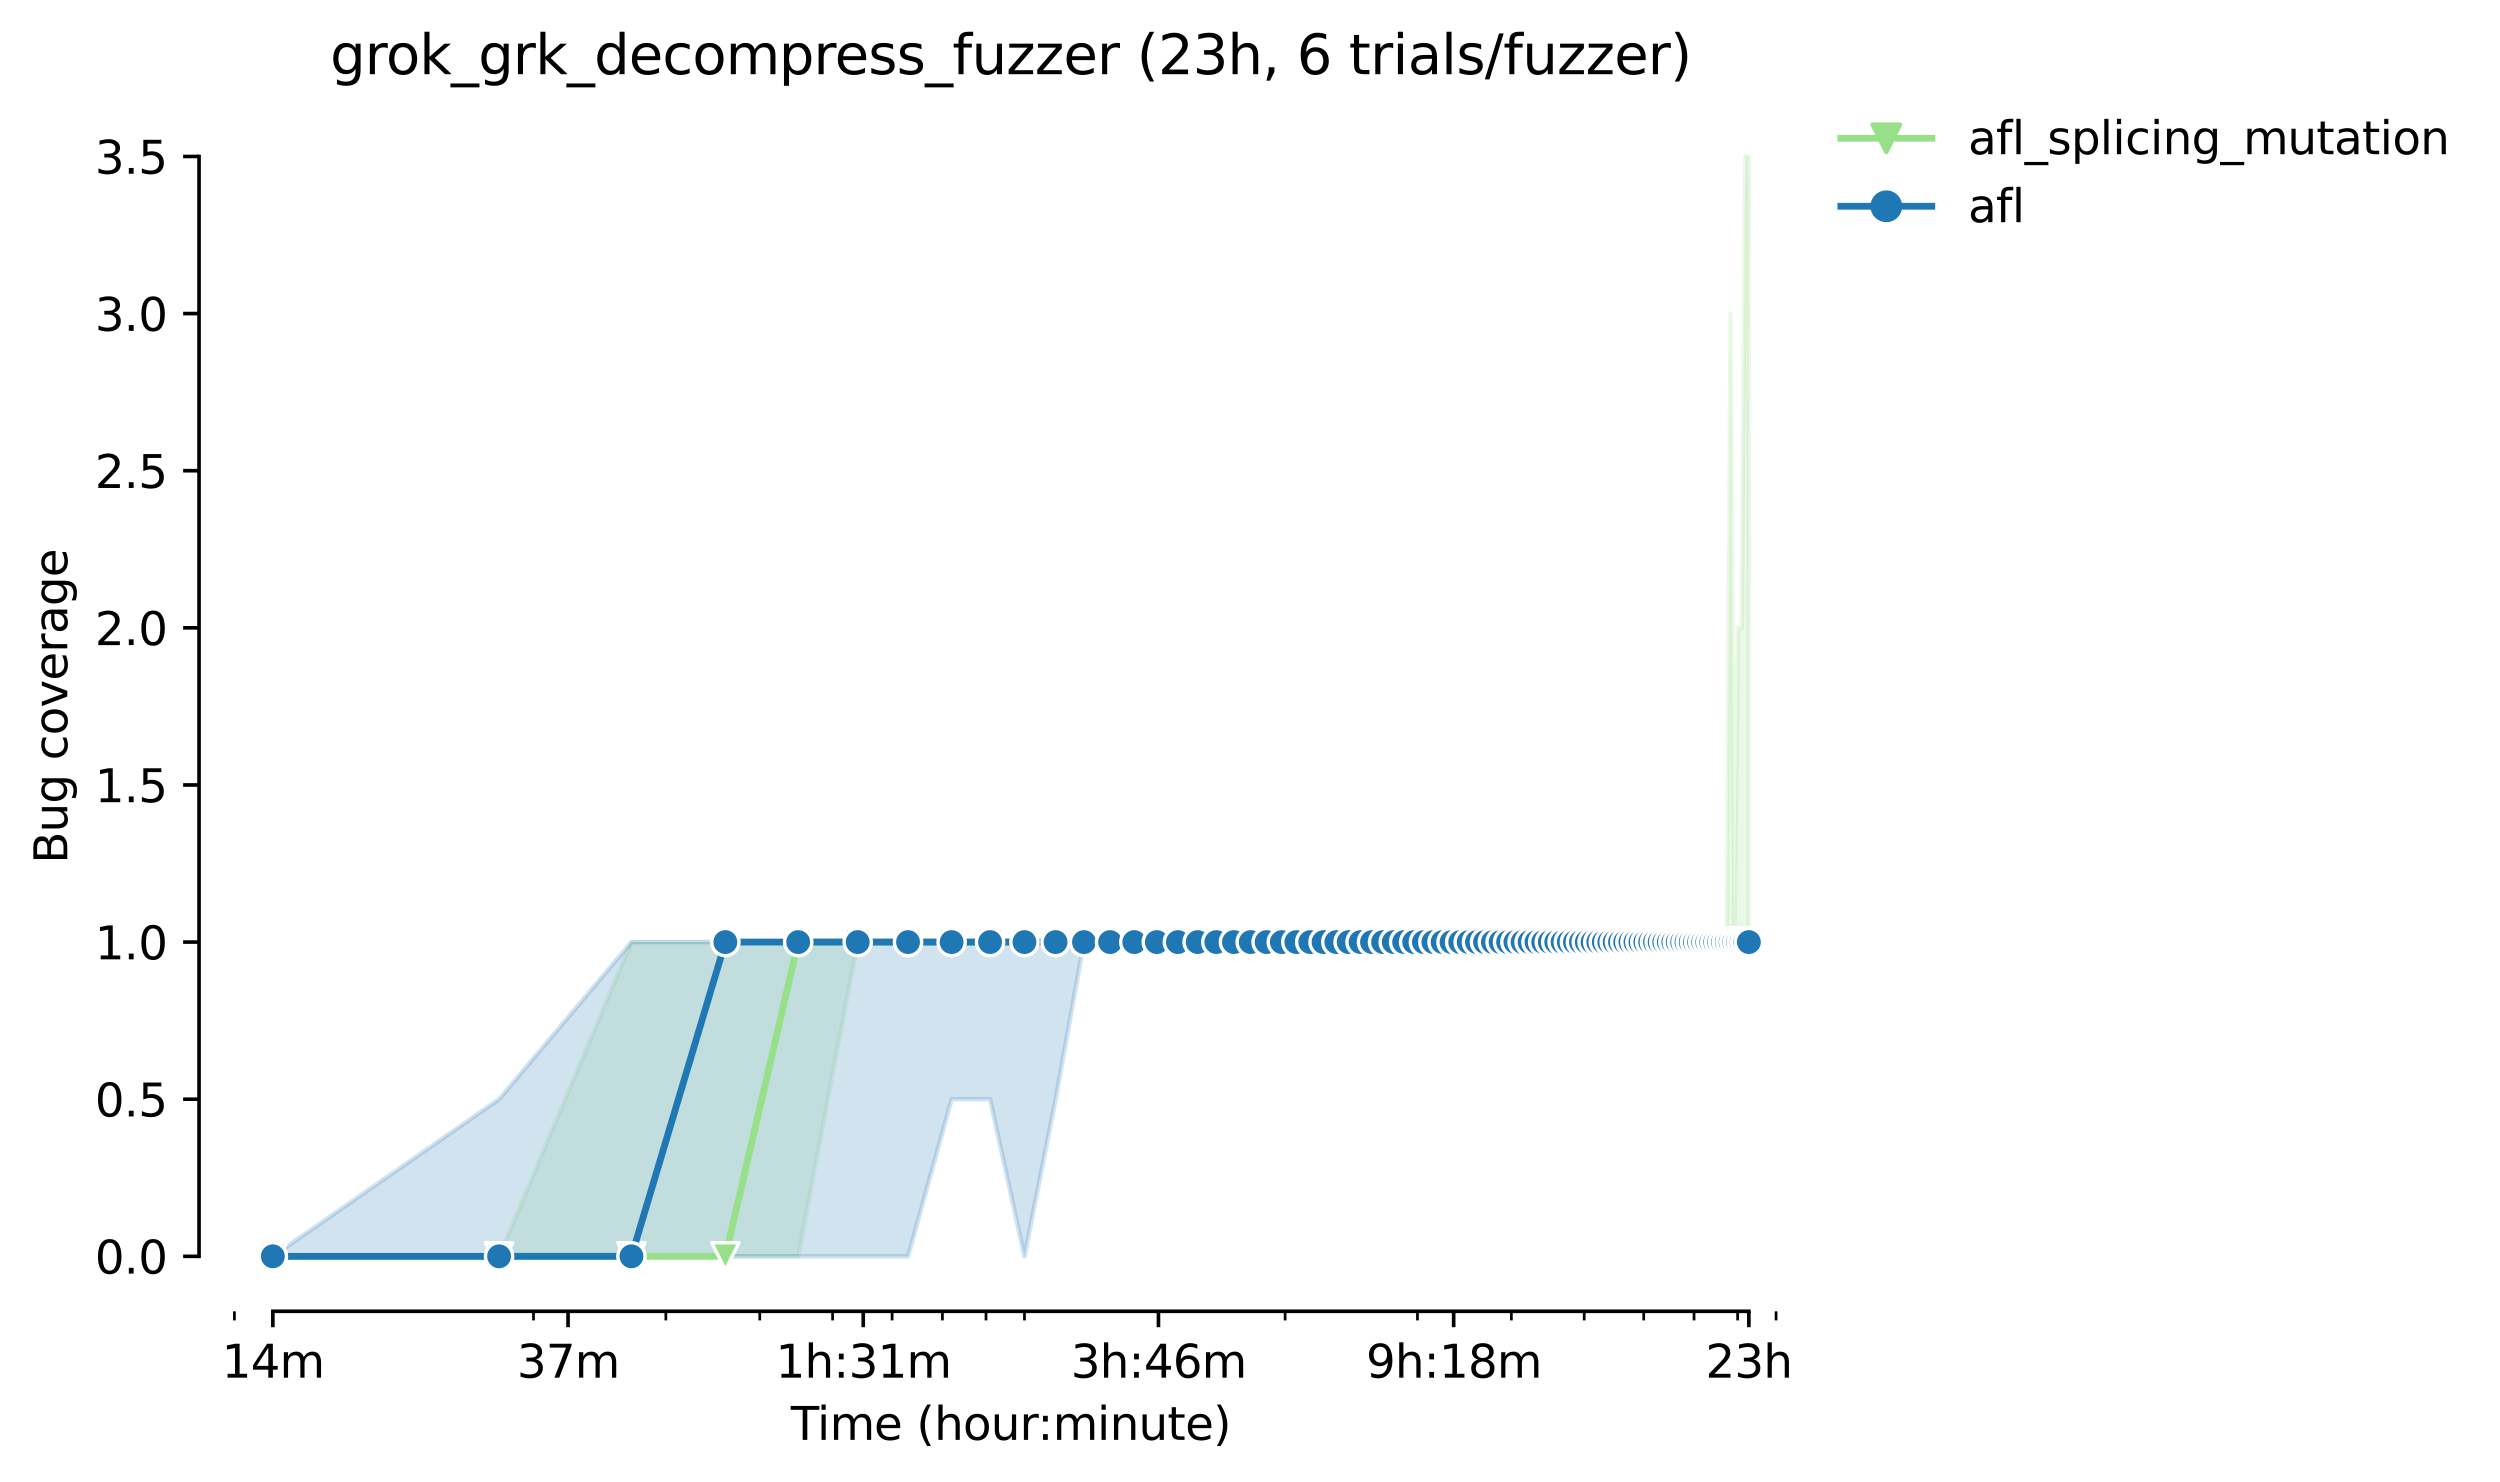 <?xml version="1.0" encoding="utf-8" standalone="no"?>
<!DOCTYPE svg PUBLIC "-//W3C//DTD SVG 1.1//EN"
  "http://www.w3.org/Graphics/SVG/1.1/DTD/svg11.dtd">
<svg height="325.986pt" version="1.1" viewBox="0 0 549.886 325.986" width="549.886pt" xmlns="http://www.w3.org/2000/svg" xmlns:xlink="http://www.w3.org/1999/xlink">
 <defs>
  <style type="text/css">*{stroke-linecap:butt;stroke-linejoin:round;}</style>
 </defs>
 <g id="figure_1">
  <g id="patch_1">
   <path d="M 0 325.986 
L 549.886 325.986 
L 549.886 0 
L 0 0 
z
" style="fill:#ffffff;"/>
  </g>
  <g id="axes_1">
   <g id="patch_2">
    <path d="M 43.781 288.43 
L 400.901 288.43 
L 400.901 22.318 
L 43.781 22.318 
z
" style="fill:#ffffff;"/>
   </g>
   <g id="PolyCollection_1">
    <defs>
     <path d="M 60.014 -49.652 
L 60.014 -49.652 
L 109.78 -49.652 
L 138.892 -49.652 
L 159.547 -49.652 
L 175.568 -49.652 
L 188.658 -118.772 
L 199.726 -118.772 
L 209.313 -118.772 
L 217.77 -118.772 
L 225.335 -118.772 
L 232.178 -118.772 
L 238.425 -118.772 
L 244.172 -118.772 
L 249.493 -118.772 
L 254.446 -118.772 
L 259.08 -118.772 
L 263.433 -118.772 
L 267.536 -118.772 
L 271.418 -118.772 
L 275.101 -118.772 
L 278.604 -118.772 
L 281.944 -118.772 
L 285.136 -118.772 
L 288.191 -118.772 
L 291.122 -118.772 
L 293.938 -118.772 
L 296.648 -118.772 
L 299.259 -118.772 
L 301.778 -118.772 
L 304.213 -118.772 
L 306.567 -118.772 
L 308.846 -118.772 
L 311.056 -118.772 
L 313.199 -118.772 
L 315.28 -118.772 
L 317.303 -118.772 
L 319.27 -118.772 
L 321.185 -118.772 
L 323.05 -118.772 
L 324.867 -118.772 
L 326.64 -118.772 
L 328.37 -118.772 
L 330.06 -118.772 
L 331.711 -118.772 
L 333.324 -118.772 
L 334.902 -118.772 
L 336.446 -118.772 
L 337.958 -118.772 
L 339.438 -118.772 
L 340.889 -118.772 
L 342.31 -118.772 
L 343.705 -118.772 
L 345.072 -118.772 
L 346.414 -118.772 
L 347.732 -118.772 
L 349.025 -118.772 
L 350.296 -118.772 
L 351.545 -118.772 
L 352.772 -118.772 
L 353.979 -118.772 
L 355.166 -118.772 
L 356.333 -118.772 
L 357.482 -118.772 
L 358.613 -118.772 
L 359.726 -118.772 
L 360.822 -118.772 
L 361.902 -118.772 
L 362.965 -118.772 
L 364.014 -118.772 
L 365.047 -118.772 
L 366.065 -118.772 
L 367.069 -118.772 
L 368.06 -118.772 
L 369.036 -118.772 
L 370 -118.772 
L 370.951 -118.772 
L 371.89 -118.772 
L 372.816 -118.772 
L 373.731 -118.772 
L 374.634 -118.772 
L 375.526 -118.772 
L 376.407 -118.772 
L 377.277 -118.772 
L 378.137 -118.772 
L 378.987 -118.772 
L 379.826 -118.772 
L 380.656 -118.772 
L 381.477 -118.772 
L 382.288 -118.772 
L 383.09 -118.772 
L 383.884 -118.772 
L 384.669 -118.772 
L 384.669 -291.572 
L 384.669 -291.572 
L 383.884 -291.572 
L 383.09 -187.892 
L 382.288 -187.892 
L 381.477 -118.772 
L 380.656 -257.012 
L 379.826 -118.772 
L 378.987 -118.772 
L 378.137 -118.772 
L 377.277 -118.772 
L 376.407 -118.772 
L 375.526 -118.772 
L 374.634 -118.772 
L 373.731 -118.772 
L 372.816 -118.772 
L 371.89 -118.772 
L 370.951 -118.772 
L 370 -118.772 
L 369.036 -118.772 
L 368.06 -118.772 
L 367.069 -118.772 
L 366.065 -118.772 
L 365.047 -118.772 
L 364.014 -118.772 
L 362.965 -118.772 
L 361.902 -118.772 
L 360.822 -118.772 
L 359.726 -118.772 
L 358.613 -118.772 
L 357.482 -118.772 
L 356.333 -118.772 
L 355.166 -118.772 
L 353.979 -118.772 
L 352.772 -118.772 
L 351.545 -118.772 
L 350.296 -118.772 
L 349.025 -118.772 
L 347.732 -118.772 
L 346.414 -118.772 
L 345.072 -118.772 
L 343.705 -118.772 
L 342.31 -118.772 
L 340.889 -118.772 
L 339.438 -118.772 
L 337.958 -118.772 
L 336.446 -118.772 
L 334.902 -118.772 
L 333.324 -118.772 
L 331.711 -118.772 
L 330.06 -118.772 
L 328.37 -118.772 
L 326.64 -118.772 
L 324.867 -118.772 
L 323.05 -118.772 
L 321.185 -118.772 
L 319.27 -118.772 
L 317.303 -118.772 
L 315.28 -118.772 
L 313.199 -118.772 
L 311.056 -118.772 
L 308.846 -118.772 
L 306.567 -118.772 
L 304.213 -118.772 
L 301.778 -118.772 
L 299.259 -118.772 
L 296.648 -118.772 
L 293.938 -118.772 
L 291.122 -118.772 
L 288.191 -118.772 
L 285.136 -118.772 
L 281.944 -118.772 
L 278.604 -118.772 
L 275.101 -118.772 
L 271.418 -118.772 
L 267.536 -118.772 
L 263.433 -118.772 
L 259.08 -118.772 
L 254.446 -118.772 
L 249.493 -118.772 
L 244.172 -118.772 
L 238.425 -118.772 
L 232.178 -118.772 
L 225.335 -118.772 
L 217.77 -118.772 
L 209.313 -118.772 
L 199.726 -118.772 
L 188.658 -118.772 
L 175.568 -118.772 
L 159.547 -118.772 
L 138.892 -118.772 
L 109.78 -49.652 
L 60.014 -49.652 
z
" id="m2c52509f2d" style="stroke:#98df8a;stroke-opacity:0.2;"/>
    </defs>
    <g clip-path="url(#pe8b4653a41)">
     <use style="fill:#98df8a;fill-opacity:0.2;stroke:#98df8a;stroke-opacity:0.2;" x="0" xlink:href="#m2c52509f2d" y="325.986"/>
    </g>
   </g>
   <g id="PolyCollection_2">
    <defs>
     <path d="M 60.014 -49.652 
L 60.014 -49.652 
L 109.78 -49.652 
L 138.892 -49.652 
L 159.547 -49.652 
L 175.568 -49.652 
L 188.658 -49.652 
L 199.726 -49.652 
L 209.313 -84.212 
L 217.77 -84.212 
L 225.335 -49.652 
L 232.178 -84.212 
L 238.425 -118.772 
L 244.172 -118.772 
L 249.493 -118.772 
L 254.446 -118.772 
L 259.08 -118.772 
L 263.433 -118.772 
L 267.536 -118.772 
L 271.418 -118.772 
L 275.101 -118.772 
L 278.604 -118.772 
L 281.944 -118.772 
L 285.136 -118.772 
L 288.191 -118.772 
L 291.122 -118.772 
L 293.938 -118.772 
L 296.648 -118.772 
L 299.259 -118.772 
L 301.778 -118.772 
L 304.213 -118.772 
L 306.567 -118.772 
L 308.846 -118.772 
L 311.056 -118.772 
L 313.199 -118.772 
L 315.28 -118.772 
L 317.303 -118.772 
L 319.27 -118.772 
L 321.185 -118.772 
L 323.05 -118.772 
L 324.867 -118.772 
L 326.64 -118.772 
L 328.37 -118.772 
L 330.06 -118.772 
L 331.711 -118.772 
L 333.324 -118.772 
L 334.902 -118.772 
L 336.446 -118.772 
L 337.958 -118.772 
L 339.438 -118.772 
L 340.889 -118.772 
L 342.31 -118.772 
L 343.705 -118.772 
L 345.072 -118.772 
L 346.414 -118.772 
L 347.732 -118.772 
L 349.025 -118.772 
L 350.296 -118.772 
L 351.545 -118.772 
L 352.772 -118.772 
L 353.979 -118.772 
L 355.166 -118.772 
L 356.333 -118.772 
L 357.482 -118.772 
L 358.613 -118.772 
L 359.726 -118.772 
L 360.822 -118.772 
L 361.902 -118.772 
L 362.965 -118.772 
L 364.014 -118.772 
L 365.047 -118.772 
L 366.065 -118.772 
L 367.069 -118.772 
L 368.06 -118.772 
L 369.036 -118.772 
L 370 -118.772 
L 370.951 -118.772 
L 371.89 -118.772 
L 372.816 -118.772 
L 373.731 -118.772 
L 374.634 -118.772 
L 375.526 -118.772 
L 376.407 -118.772 
L 377.277 -118.772 
L 378.137 -118.772 
L 378.987 -118.772 
L 379.826 -118.772 
L 380.656 -118.772 
L 381.477 -118.772 
L 382.288 -118.772 
L 383.09 -118.772 
L 383.884 -118.772 
L 384.669 -118.772 
L 384.669 -118.772 
L 384.669 -118.772 
L 383.884 -118.772 
L 383.09 -118.772 
L 382.288 -118.772 
L 381.477 -118.772 
L 380.656 -118.772 
L 379.826 -118.772 
L 378.987 -118.772 
L 378.137 -118.772 
L 377.277 -118.772 
L 376.407 -118.772 
L 375.526 -118.772 
L 374.634 -118.772 
L 373.731 -118.772 
L 372.816 -118.772 
L 371.89 -118.772 
L 370.951 -118.772 
L 370 -118.772 
L 369.036 -118.772 
L 368.06 -118.772 
L 367.069 -118.772 
L 366.065 -118.772 
L 365.047 -118.772 
L 364.014 -118.772 
L 362.965 -118.772 
L 361.902 -118.772 
L 360.822 -118.772 
L 359.726 -118.772 
L 358.613 -118.772 
L 357.482 -118.772 
L 356.333 -118.772 
L 355.166 -118.772 
L 353.979 -118.772 
L 352.772 -118.772 
L 351.545 -118.772 
L 350.296 -118.772 
L 349.025 -118.772 
L 347.732 -118.772 
L 346.414 -118.772 
L 345.072 -118.772 
L 343.705 -118.772 
L 342.31 -118.772 
L 340.889 -118.772 
L 339.438 -118.772 
L 337.958 -118.772 
L 336.446 -118.772 
L 334.902 -118.772 
L 333.324 -118.772 
L 331.711 -118.772 
L 330.06 -118.772 
L 328.37 -118.772 
L 326.64 -118.772 
L 324.867 -118.772 
L 323.05 -118.772 
L 321.185 -118.772 
L 319.27 -118.772 
L 317.303 -118.772 
L 315.28 -118.772 
L 313.199 -118.772 
L 311.056 -118.772 
L 308.846 -118.772 
L 306.567 -118.772 
L 304.213 -118.772 
L 301.778 -118.772 
L 299.259 -118.772 
L 296.648 -118.772 
L 293.938 -118.772 
L 291.122 -118.772 
L 288.191 -118.772 
L 285.136 -118.772 
L 281.944 -118.772 
L 278.604 -118.772 
L 275.101 -118.772 
L 271.418 -118.772 
L 267.536 -118.772 
L 263.433 -118.772 
L 259.08 -118.772 
L 254.446 -118.772 
L 249.493 -118.772 
L 244.172 -118.772 
L 238.425 -118.772 
L 232.178 -118.772 
L 225.335 -118.772 
L 217.77 -118.772 
L 209.313 -118.772 
L 199.726 -118.772 
L 188.658 -118.772 
L 175.568 -118.772 
L 159.547 -118.772 
L 138.892 -118.772 
L 109.78 -84.212 
L 60.014 -49.652 
z
" id="ma9d3d2c1ee" style="stroke:#1f77b4;stroke-opacity:0.2;"/>
    </defs>
    <g clip-path="url(#pe8b4653a41)">
     <use style="fill:#1f77b4;fill-opacity:0.2;stroke:#1f77b4;stroke-opacity:0.2;" x="0" xlink:href="#ma9d3d2c1ee" y="325.986"/>
    </g>
   </g>
   <g id="matplotlib.axis_1">
    <g id="xtick_1">
     <g id="line2d_1">
      <defs>
       <path d="M 0 0 
L 0 3.5 
" id="m9a65aff601" style="stroke:#000000;stroke-width:0.8;"/>
      </defs>
      <g>
       <use style="stroke:#000000;stroke-width:0.8;" x="60.014" xlink:href="#m9a65aff601" y="288.43"/>
      </g>
     </g>
     <g id="text_1">
      <!-- 14m -->
      <g transform="translate(48.781 303.029)scale(0.1 -0.1)">
       <defs>
        <path d="M 794 531 
L 1825 531 
L 1825 4091 
L 703 3866 
L 703 4441 
L 1819 4666 
L 2450 4666 
L 2450 531 
L 3481 531 
L 3481 0 
L 794 0 
L 794 531 
z
" id="DejaVuSans-31" transform="scale(0.016)"/>
        <path d="M 2419 4116 
L 825 1625 
L 2419 1625 
L 2419 4116 
z
M 2253 4666 
L 3047 4666 
L 3047 1625 
L 3713 1625 
L 3713 1100 
L 3047 1100 
L 3047 0 
L 2419 0 
L 2419 1100 
L 313 1100 
L 313 1709 
L 2253 4666 
z
" id="DejaVuSans-34" transform="scale(0.016)"/>
        <path d="M 3328 2828 
Q 3544 3216 3844 3400 
Q 4144 3584 4550 3584 
Q 5097 3584 5394 3201 
Q 5691 2819 5691 2113 
L 5691 0 
L 5113 0 
L 5113 2094 
Q 5113 2597 4934 2840 
Q 4756 3084 4391 3084 
Q 3944 3084 3684 2787 
Q 3425 2491 3425 1978 
L 3425 0 
L 2847 0 
L 2847 2094 
Q 2847 2600 2669 2842 
Q 2491 3084 2119 3084 
Q 1678 3084 1418 2786 
Q 1159 2488 1159 1978 
L 1159 0 
L 581 0 
L 581 3500 
L 1159 3500 
L 1159 2956 
Q 1356 3278 1631 3431 
Q 1906 3584 2284 3584 
Q 2666 3584 2933 3390 
Q 3200 3197 3328 2828 
z
" id="DejaVuSans-6d" transform="scale(0.016)"/>
       </defs>
       <use xlink:href="#DejaVuSans-31"/>
       <use x="63.623" xlink:href="#DejaVuSans-34"/>
       <use x="127.246" xlink:href="#DejaVuSans-6d"/>
      </g>
     </g>
    </g>
    <g id="xtick_2">
     <g id="line2d_2">
      <g>
       <use style="stroke:#000000;stroke-width:0.8;" x="124.945" xlink:href="#m9a65aff601" y="288.43"/>
      </g>
     </g>
     <g id="text_2">
      <!-- 37m -->
      <g transform="translate(113.712 303.029)scale(0.1 -0.1)">
       <defs>
        <path d="M 2597 2516 
Q 3050 2419 3304 2112 
Q 3559 1806 3559 1356 
Q 3559 666 3084 287 
Q 2609 -91 1734 -91 
Q 1441 -91 1130 -33 
Q 819 25 488 141 
L 488 750 
Q 750 597 1062 519 
Q 1375 441 1716 441 
Q 2309 441 2620 675 
Q 2931 909 2931 1356 
Q 2931 1769 2642 2001 
Q 2353 2234 1838 2234 
L 1294 2234 
L 1294 2753 
L 1863 2753 
Q 2328 2753 2575 2939 
Q 2822 3125 2822 3475 
Q 2822 3834 2567 4026 
Q 2313 4219 1838 4219 
Q 1578 4219 1281 4162 
Q 984 4106 628 3988 
L 628 4550 
Q 988 4650 1302 4700 
Q 1616 4750 1894 4750 
Q 2613 4750 3031 4423 
Q 3450 4097 3450 3541 
Q 3450 3153 3228 2886 
Q 3006 2619 2597 2516 
z
" id="DejaVuSans-33" transform="scale(0.016)"/>
        <path d="M 525 4666 
L 3525 4666 
L 3525 4397 
L 1831 0 
L 1172 0 
L 2766 4134 
L 525 4134 
L 525 4666 
z
" id="DejaVuSans-37" transform="scale(0.016)"/>
       </defs>
       <use xlink:href="#DejaVuSans-33"/>
       <use x="63.623" xlink:href="#DejaVuSans-37"/>
       <use x="127.246" xlink:href="#DejaVuSans-6d"/>
      </g>
     </g>
    </g>
    <g id="xtick_3">
     <g id="line2d_3">
      <g>
       <use style="stroke:#000000;stroke-width:0.8;" x="189.876" xlink:href="#m9a65aff601" y="288.43"/>
      </g>
     </g>
     <g id="text_3">
      <!-- 1h:31m -->
      <g transform="translate(170.609 303.029)scale(0.1 -0.1)">
       <defs>
        <path d="M 3513 2113 
L 3513 0 
L 2938 0 
L 2938 2094 
Q 2938 2591 2744 2837 
Q 2550 3084 2163 3084 
Q 1697 3084 1428 2787 
Q 1159 2491 1159 1978 
L 1159 0 
L 581 0 
L 581 4863 
L 1159 4863 
L 1159 2956 
Q 1366 3272 1645 3428 
Q 1925 3584 2291 3584 
Q 2894 3584 3203 3211 
Q 3513 2838 3513 2113 
z
" id="DejaVuSans-68" transform="scale(0.016)"/>
        <path d="M 750 794 
L 1409 794 
L 1409 0 
L 750 0 
L 750 794 
z
M 750 3309 
L 1409 3309 
L 1409 2516 
L 750 2516 
L 750 3309 
z
" id="DejaVuSans-3a" transform="scale(0.016)"/>
       </defs>
       <use xlink:href="#DejaVuSans-31"/>
       <use x="63.623" xlink:href="#DejaVuSans-68"/>
       <use x="127.002" xlink:href="#DejaVuSans-3a"/>
       <use x="160.693" xlink:href="#DejaVuSans-33"/>
       <use x="224.316" xlink:href="#DejaVuSans-31"/>
       <use x="287.939" xlink:href="#DejaVuSans-6d"/>
      </g>
     </g>
    </g>
    <g id="xtick_4">
     <g id="line2d_4">
      <g>
       <use style="stroke:#000000;stroke-width:0.8;" x="254.807" xlink:href="#m9a65aff601" y="288.43"/>
      </g>
     </g>
     <g id="text_4">
      <!-- 3h:46m -->
      <g transform="translate(235.54 303.029)scale(0.1 -0.1)">
       <defs>
        <path d="M 2113 2584 
Q 1688 2584 1439 2293 
Q 1191 2003 1191 1497 
Q 1191 994 1439 701 
Q 1688 409 2113 409 
Q 2538 409 2786 701 
Q 3034 994 3034 1497 
Q 3034 2003 2786 2293 
Q 2538 2584 2113 2584 
z
M 3366 4563 
L 3366 3988 
Q 3128 4100 2886 4159 
Q 2644 4219 2406 4219 
Q 1781 4219 1451 3797 
Q 1122 3375 1075 2522 
Q 1259 2794 1537 2939 
Q 1816 3084 2150 3084 
Q 2853 3084 3261 2657 
Q 3669 2231 3669 1497 
Q 3669 778 3244 343 
Q 2819 -91 2113 -91 
Q 1303 -91 875 529 
Q 447 1150 447 2328 
Q 447 3434 972 4092 
Q 1497 4750 2381 4750 
Q 2619 4750 2861 4703 
Q 3103 4656 3366 4563 
z
" id="DejaVuSans-36" transform="scale(0.016)"/>
       </defs>
       <use xlink:href="#DejaVuSans-33"/>
       <use x="63.623" xlink:href="#DejaVuSans-68"/>
       <use x="127.002" xlink:href="#DejaVuSans-3a"/>
       <use x="160.693" xlink:href="#DejaVuSans-34"/>
       <use x="224.316" xlink:href="#DejaVuSans-36"/>
       <use x="287.939" xlink:href="#DejaVuSans-6d"/>
      </g>
     </g>
    </g>
    <g id="xtick_5">
     <g id="line2d_5">
      <g>
       <use style="stroke:#000000;stroke-width:0.8;" x="319.738" xlink:href="#m9a65aff601" y="288.43"/>
      </g>
     </g>
     <g id="text_5">
      <!-- 9h:18m -->
      <g transform="translate(300.471 303.029)scale(0.1 -0.1)">
       <defs>
        <path d="M 703 97 
L 703 672 
Q 941 559 1184 500 
Q 1428 441 1663 441 
Q 2288 441 2617 861 
Q 2947 1281 2994 2138 
Q 2813 1869 2534 1725 
Q 2256 1581 1919 1581 
Q 1219 1581 811 2004 
Q 403 2428 403 3163 
Q 403 3881 828 4315 
Q 1253 4750 1959 4750 
Q 2769 4750 3195 4129 
Q 3622 3509 3622 2328 
Q 3622 1225 3098 567 
Q 2575 -91 1691 -91 
Q 1453 -91 1209 -44 
Q 966 3 703 97 
z
M 1959 2075 
Q 2384 2075 2632 2365 
Q 2881 2656 2881 3163 
Q 2881 3666 2632 3958 
Q 2384 4250 1959 4250 
Q 1534 4250 1286 3958 
Q 1038 3666 1038 3163 
Q 1038 2656 1286 2365 
Q 1534 2075 1959 2075 
z
" id="DejaVuSans-39" transform="scale(0.016)"/>
        <path d="M 2034 2216 
Q 1584 2216 1326 1975 
Q 1069 1734 1069 1313 
Q 1069 891 1326 650 
Q 1584 409 2034 409 
Q 2484 409 2743 651 
Q 3003 894 3003 1313 
Q 3003 1734 2745 1975 
Q 2488 2216 2034 2216 
z
M 1403 2484 
Q 997 2584 770 2862 
Q 544 3141 544 3541 
Q 544 4100 942 4425 
Q 1341 4750 2034 4750 
Q 2731 4750 3128 4425 
Q 3525 4100 3525 3541 
Q 3525 3141 3298 2862 
Q 3072 2584 2669 2484 
Q 3125 2378 3379 2068 
Q 3634 1759 3634 1313 
Q 3634 634 3220 271 
Q 2806 -91 2034 -91 
Q 1263 -91 848 271 
Q 434 634 434 1313 
Q 434 1759 690 2068 
Q 947 2378 1403 2484 
z
M 1172 3481 
Q 1172 3119 1398 2916 
Q 1625 2713 2034 2713 
Q 2441 2713 2670 2916 
Q 2900 3119 2900 3481 
Q 2900 3844 2670 4047 
Q 2441 4250 2034 4250 
Q 1625 4250 1398 4047 
Q 1172 3844 1172 3481 
z
" id="DejaVuSans-38" transform="scale(0.016)"/>
       </defs>
       <use xlink:href="#DejaVuSans-39"/>
       <use x="63.623" xlink:href="#DejaVuSans-68"/>
       <use x="127.002" xlink:href="#DejaVuSans-3a"/>
       <use x="160.693" xlink:href="#DejaVuSans-31"/>
       <use x="224.316" xlink:href="#DejaVuSans-38"/>
       <use x="287.939" xlink:href="#DejaVuSans-6d"/>
      </g>
     </g>
    </g>
    <g id="xtick_6">
     <g id="line2d_6">
      <g>
       <use style="stroke:#000000;stroke-width:0.8;" x="384.669" xlink:href="#m9a65aff601" y="288.43"/>
      </g>
     </g>
     <g id="text_6">
      <!-- 23h -->
      <g transform="translate(375.138 303.029)scale(0.1 -0.1)">
       <defs>
        <path d="M 1228 531 
L 3431 531 
L 3431 0 
L 469 0 
L 469 531 
Q 828 903 1448 1529 
Q 2069 2156 2228 2338 
Q 2531 2678 2651 2914 
Q 2772 3150 2772 3378 
Q 2772 3750 2511 3984 
Q 2250 4219 1831 4219 
Q 1534 4219 1204 4116 
Q 875 4013 500 3803 
L 500 4441 
Q 881 4594 1212 4672 
Q 1544 4750 1819 4750 
Q 2544 4750 2975 4387 
Q 3406 4025 3406 3419 
Q 3406 3131 3298 2873 
Q 3191 2616 2906 2266 
Q 2828 2175 2409 1742 
Q 1991 1309 1228 531 
z
" id="DejaVuSans-32" transform="scale(0.016)"/>
       </defs>
       <use xlink:href="#DejaVuSans-32"/>
       <use x="63.623" xlink:href="#DejaVuSans-33"/>
       <use x="127.246" xlink:href="#DejaVuSans-68"/>
      </g>
     </g>
    </g>
    <g id="xtick_7">
     <g id="line2d_7">
      <defs>
       <path d="M 0 0 
L 0 2 
" id="m931330e485" style="stroke:#000000;stroke-width:0.6;"/>
      </defs>
      <g>
       <use style="stroke:#000000;stroke-width:0.6;" x="51.557" xlink:href="#m931330e485" y="288.43"/>
      </g>
     </g>
    </g>
    <g id="xtick_8">
     <g id="line2d_8">
      <g>
       <use style="stroke:#000000;stroke-width:0.6;" x="117.345" xlink:href="#m931330e485" y="288.43"/>
      </g>
     </g>
    </g>
    <g id="xtick_9">
     <g id="line2d_9">
      <g>
       <use style="stroke:#000000;stroke-width:0.6;" x="146.457" xlink:href="#m931330e485" y="288.43"/>
      </g>
     </g>
    </g>
    <g id="xtick_10">
     <g id="line2d_10">
      <g>
       <use style="stroke:#000000;stroke-width:0.6;" x="167.112" xlink:href="#m931330e485" y="288.43"/>
      </g>
     </g>
    </g>
    <g id="xtick_11">
     <g id="line2d_11">
      <g>
       <use style="stroke:#000000;stroke-width:0.6;" x="183.133" xlink:href="#m931330e485" y="288.43"/>
      </g>
     </g>
    </g>
    <g id="xtick_12">
     <g id="line2d_12">
      <g>
       <use style="stroke:#000000;stroke-width:0.6;" x="196.223" xlink:href="#m931330e485" y="288.43"/>
      </g>
     </g>
    </g>
    <g id="xtick_13">
     <g id="line2d_13">
      <g>
       <use style="stroke:#000000;stroke-width:0.6;" x="207.291" xlink:href="#m931330e485" y="288.43"/>
      </g>
     </g>
    </g>
    <g id="xtick_14">
     <g id="line2d_14">
      <g>
       <use style="stroke:#000000;stroke-width:0.6;" x="216.878" xlink:href="#m931330e485" y="288.43"/>
      </g>
     </g>
    </g>
    <g id="xtick_15">
     <g id="line2d_15">
      <g>
       <use style="stroke:#000000;stroke-width:0.6;" x="225.335" xlink:href="#m931330e485" y="288.43"/>
      </g>
     </g>
    </g>
    <g id="xtick_16">
     <g id="line2d_16">
      <g>
       <use style="stroke:#000000;stroke-width:0.6;" x="282.666" xlink:href="#m931330e485" y="288.43"/>
      </g>
     </g>
    </g>
    <g id="xtick_17">
     <g id="line2d_17">
      <g>
       <use style="stroke:#000000;stroke-width:0.6;" x="311.777" xlink:href="#m931330e485" y="288.43"/>
      </g>
     </g>
    </g>
    <g id="xtick_18">
     <g id="line2d_18">
      <g>
       <use style="stroke:#000000;stroke-width:0.6;" x="332.432" xlink:href="#m931330e485" y="288.43"/>
      </g>
     </g>
    </g>
    <g id="xtick_19">
     <g id="line2d_19">
      <g>
       <use style="stroke:#000000;stroke-width:0.6;" x="348.453" xlink:href="#m931330e485" y="288.43"/>
      </g>
     </g>
    </g>
    <g id="xtick_20">
     <g id="line2d_20">
      <g>
       <use style="stroke:#000000;stroke-width:0.6;" x="361.544" xlink:href="#m931330e485" y="288.43"/>
      </g>
     </g>
    </g>
    <g id="xtick_21">
     <g id="line2d_21">
      <g>
       <use style="stroke:#000000;stroke-width:0.6;" x="372.611" xlink:href="#m931330e485" y="288.43"/>
      </g>
     </g>
    </g>
    <g id="xtick_22">
     <g id="line2d_22">
      <g>
       <use style="stroke:#000000;stroke-width:0.6;" x="382.199" xlink:href="#m931330e485" y="288.43"/>
      </g>
     </g>
    </g>
    <g id="xtick_23">
     <g id="line2d_23">
      <g>
       <use style="stroke:#000000;stroke-width:0.6;" x="390.655" xlink:href="#m931330e485" y="288.43"/>
      </g>
     </g>
    </g>
    <g id="text_7">
     <!-- Time (hour:minute) -->
     <g transform="translate(173.934 316.707)scale(0.1 -0.1)">
      <defs>
       <path d="M -19 4666 
L 3928 4666 
L 3928 4134 
L 2272 4134 
L 2272 0 
L 1638 0 
L 1638 4134 
L -19 4134 
L -19 4666 
z
" id="DejaVuSans-54" transform="scale(0.016)"/>
       <path d="M 603 3500 
L 1178 3500 
L 1178 0 
L 603 0 
L 603 3500 
z
M 603 4863 
L 1178 4863 
L 1178 4134 
L 603 4134 
L 603 4863 
z
" id="DejaVuSans-69" transform="scale(0.016)"/>
       <path d="M 3597 1894 
L 3597 1613 
L 953 1613 
Q 991 1019 1311 708 
Q 1631 397 2203 397 
Q 2534 397 2845 478 
Q 3156 559 3463 722 
L 3463 178 
Q 3153 47 2828 -22 
Q 2503 -91 2169 -91 
Q 1331 -91 842 396 
Q 353 884 353 1716 
Q 353 2575 817 3079 
Q 1281 3584 2069 3584 
Q 2775 3584 3186 3129 
Q 3597 2675 3597 1894 
z
M 3022 2063 
Q 3016 2534 2758 2815 
Q 2500 3097 2075 3097 
Q 1594 3097 1305 2825 
Q 1016 2553 972 2059 
L 3022 2063 
z
" id="DejaVuSans-65" transform="scale(0.016)"/>
       <path id="DejaVuSans-20" transform="scale(0.016)"/>
       <path d="M 1984 4856 
Q 1566 4138 1362 3434 
Q 1159 2731 1159 2009 
Q 1159 1288 1364 580 
Q 1569 -128 1984 -844 
L 1484 -844 
Q 1016 -109 783 600 
Q 550 1309 550 2009 
Q 550 2706 781 3412 
Q 1013 4119 1484 4856 
L 1984 4856 
z
" id="DejaVuSans-28" transform="scale(0.016)"/>
       <path d="M 1959 3097 
Q 1497 3097 1228 2736 
Q 959 2375 959 1747 
Q 959 1119 1226 758 
Q 1494 397 1959 397 
Q 2419 397 2687 759 
Q 2956 1122 2956 1747 
Q 2956 2369 2687 2733 
Q 2419 3097 1959 3097 
z
M 1959 3584 
Q 2709 3584 3137 3096 
Q 3566 2609 3566 1747 
Q 3566 888 3137 398 
Q 2709 -91 1959 -91 
Q 1206 -91 779 398 
Q 353 888 353 1747 
Q 353 2609 779 3096 
Q 1206 3584 1959 3584 
z
" id="DejaVuSans-6f" transform="scale(0.016)"/>
       <path d="M 544 1381 
L 544 3500 
L 1119 3500 
L 1119 1403 
Q 1119 906 1312 657 
Q 1506 409 1894 409 
Q 2359 409 2629 706 
Q 2900 1003 2900 1516 
L 2900 3500 
L 3475 3500 
L 3475 0 
L 2900 0 
L 2900 538 
Q 2691 219 2414 64 
Q 2138 -91 1772 -91 
Q 1169 -91 856 284 
Q 544 659 544 1381 
z
M 1991 3584 
L 1991 3584 
z
" id="DejaVuSans-75" transform="scale(0.016)"/>
       <path d="M 2631 2963 
Q 2534 3019 2420 3045 
Q 2306 3072 2169 3072 
Q 1681 3072 1420 2755 
Q 1159 2438 1159 1844 
L 1159 0 
L 581 0 
L 581 3500 
L 1159 3500 
L 1159 2956 
Q 1341 3275 1631 3429 
Q 1922 3584 2338 3584 
Q 2397 3584 2469 3576 
Q 2541 3569 2628 3553 
L 2631 2963 
z
" id="DejaVuSans-72" transform="scale(0.016)"/>
       <path d="M 3513 2113 
L 3513 0 
L 2938 0 
L 2938 2094 
Q 2938 2591 2744 2837 
Q 2550 3084 2163 3084 
Q 1697 3084 1428 2787 
Q 1159 2491 1159 1978 
L 1159 0 
L 581 0 
L 581 3500 
L 1159 3500 
L 1159 2956 
Q 1366 3272 1645 3428 
Q 1925 3584 2291 3584 
Q 2894 3584 3203 3211 
Q 3513 2838 3513 2113 
z
" id="DejaVuSans-6e" transform="scale(0.016)"/>
       <path d="M 1172 4494 
L 1172 3500 
L 2356 3500 
L 2356 3053 
L 1172 3053 
L 1172 1153 
Q 1172 725 1289 603 
Q 1406 481 1766 481 
L 2356 481 
L 2356 0 
L 1766 0 
Q 1100 0 847 248 
Q 594 497 594 1153 
L 594 3053 
L 172 3053 
L 172 3500 
L 594 3500 
L 594 4494 
L 1172 4494 
z
" id="DejaVuSans-74" transform="scale(0.016)"/>
       <path d="M 513 4856 
L 1013 4856 
Q 1481 4119 1714 3412 
Q 1947 2706 1947 2009 
Q 1947 1309 1714 600 
Q 1481 -109 1013 -844 
L 513 -844 
Q 928 -128 1133 580 
Q 1338 1288 1338 2009 
Q 1338 2731 1133 3434 
Q 928 4138 513 4856 
z
" id="DejaVuSans-29" transform="scale(0.016)"/>
      </defs>
      <use xlink:href="#DejaVuSans-54"/>
      <use x="57.959" xlink:href="#DejaVuSans-69"/>
      <use x="85.742" xlink:href="#DejaVuSans-6d"/>
      <use x="183.154" xlink:href="#DejaVuSans-65"/>
      <use x="244.678" xlink:href="#DejaVuSans-20"/>
      <use x="276.465" xlink:href="#DejaVuSans-28"/>
      <use x="315.479" xlink:href="#DejaVuSans-68"/>
      <use x="378.857" xlink:href="#DejaVuSans-6f"/>
      <use x="440.039" xlink:href="#DejaVuSans-75"/>
      <use x="503.418" xlink:href="#DejaVuSans-72"/>
      <use x="542.781" xlink:href="#DejaVuSans-3a"/>
      <use x="576.473" xlink:href="#DejaVuSans-6d"/>
      <use x="673.885" xlink:href="#DejaVuSans-69"/>
      <use x="701.668" xlink:href="#DejaVuSans-6e"/>
      <use x="765.047" xlink:href="#DejaVuSans-75"/>
      <use x="828.426" xlink:href="#DejaVuSans-74"/>
      <use x="867.635" xlink:href="#DejaVuSans-65"/>
      <use x="929.158" xlink:href="#DejaVuSans-29"/>
     </g>
    </g>
   </g>
   <g id="matplotlib.axis_2">
    <g id="ytick_1">
     <g id="line2d_24">
      <defs>
       <path d="M 0 0 
L -3.5 0 
" id="md004379068" style="stroke:#000000;stroke-width:0.8;"/>
      </defs>
      <g>
       <use style="stroke:#000000;stroke-width:0.8;" x="43.781" xlink:href="#md004379068" y="276.334"/>
      </g>
     </g>
     <g id="text_8">
      <!-- 0.0 -->
      <g transform="translate(20.878 280.133)scale(0.1 -0.1)">
       <defs>
        <path d="M 2034 4250 
Q 1547 4250 1301 3770 
Q 1056 3291 1056 2328 
Q 1056 1369 1301 889 
Q 1547 409 2034 409 
Q 2525 409 2770 889 
Q 3016 1369 3016 2328 
Q 3016 3291 2770 3770 
Q 2525 4250 2034 4250 
z
M 2034 4750 
Q 2819 4750 3233 4129 
Q 3647 3509 3647 2328 
Q 3647 1150 3233 529 
Q 2819 -91 2034 -91 
Q 1250 -91 836 529 
Q 422 1150 422 2328 
Q 422 3509 836 4129 
Q 1250 4750 2034 4750 
z
" id="DejaVuSans-30" transform="scale(0.016)"/>
        <path d="M 684 794 
L 1344 794 
L 1344 0 
L 684 0 
L 684 794 
z
" id="DejaVuSans-2e" transform="scale(0.016)"/>
       </defs>
       <use xlink:href="#DejaVuSans-30"/>
       <use x="63.623" xlink:href="#DejaVuSans-2e"/>
       <use x="95.41" xlink:href="#DejaVuSans-30"/>
      </g>
     </g>
    </g>
    <g id="ytick_2">
     <g id="line2d_25">
      <g>
       <use style="stroke:#000000;stroke-width:0.8;" x="43.781" xlink:href="#md004379068" y="241.774"/>
      </g>
     </g>
     <g id="text_9">
      <!-- 0.5 -->
      <g transform="translate(20.878 245.573)scale(0.1 -0.1)">
       <defs>
        <path d="M 691 4666 
L 3169 4666 
L 3169 4134 
L 1269 4134 
L 1269 2991 
Q 1406 3038 1543 3061 
Q 1681 3084 1819 3084 
Q 2600 3084 3056 2656 
Q 3513 2228 3513 1497 
Q 3513 744 3044 326 
Q 2575 -91 1722 -91 
Q 1428 -91 1123 -41 
Q 819 9 494 109 
L 494 744 
Q 775 591 1075 516 
Q 1375 441 1709 441 
Q 2250 441 2565 725 
Q 2881 1009 2881 1497 
Q 2881 1984 2565 2268 
Q 2250 2553 1709 2553 
Q 1456 2553 1204 2497 
Q 953 2441 691 2322 
L 691 4666 
z
" id="DejaVuSans-35" transform="scale(0.016)"/>
       </defs>
       <use xlink:href="#DejaVuSans-30"/>
       <use x="63.623" xlink:href="#DejaVuSans-2e"/>
       <use x="95.41" xlink:href="#DejaVuSans-35"/>
      </g>
     </g>
    </g>
    <g id="ytick_3">
     <g id="line2d_26">
      <g>
       <use style="stroke:#000000;stroke-width:0.8;" x="43.781" xlink:href="#md004379068" y="207.214"/>
      </g>
     </g>
     <g id="text_10">
      <!-- 1.0 -->
      <g transform="translate(20.878 211.013)scale(0.1 -0.1)">
       <use xlink:href="#DejaVuSans-31"/>
       <use x="63.623" xlink:href="#DejaVuSans-2e"/>
       <use x="95.41" xlink:href="#DejaVuSans-30"/>
      </g>
     </g>
    </g>
    <g id="ytick_4">
     <g id="line2d_27">
      <g>
       <use style="stroke:#000000;stroke-width:0.8;" x="43.781" xlink:href="#md004379068" y="172.654"/>
      </g>
     </g>
     <g id="text_11">
      <!-- 1.5 -->
      <g transform="translate(20.878 176.453)scale(0.1 -0.1)">
       <use xlink:href="#DejaVuSans-31"/>
       <use x="63.623" xlink:href="#DejaVuSans-2e"/>
       <use x="95.41" xlink:href="#DejaVuSans-35"/>
      </g>
     </g>
    </g>
    <g id="ytick_5">
     <g id="line2d_28">
      <g>
       <use style="stroke:#000000;stroke-width:0.8;" x="43.781" xlink:href="#md004379068" y="138.094"/>
      </g>
     </g>
     <g id="text_12">
      <!-- 2.0 -->
      <g transform="translate(20.878 141.893)scale(0.1 -0.1)">
       <use xlink:href="#DejaVuSans-32"/>
       <use x="63.623" xlink:href="#DejaVuSans-2e"/>
       <use x="95.41" xlink:href="#DejaVuSans-30"/>
      </g>
     </g>
    </g>
    <g id="ytick_6">
     <g id="line2d_29">
      <g>
       <use style="stroke:#000000;stroke-width:0.8;" x="43.781" xlink:href="#md004379068" y="103.534"/>
      </g>
     </g>
     <g id="text_13">
      <!-- 2.5 -->
      <g transform="translate(20.878 107.333)scale(0.1 -0.1)">
       <use xlink:href="#DejaVuSans-32"/>
       <use x="63.623" xlink:href="#DejaVuSans-2e"/>
       <use x="95.41" xlink:href="#DejaVuSans-35"/>
      </g>
     </g>
    </g>
    <g id="ytick_7">
     <g id="line2d_30">
      <g>
       <use style="stroke:#000000;stroke-width:0.8;" x="43.781" xlink:href="#md004379068" y="68.974"/>
      </g>
     </g>
     <g id="text_14">
      <!-- 3.0 -->
      <g transform="translate(20.878 72.773)scale(0.1 -0.1)">
       <use xlink:href="#DejaVuSans-33"/>
       <use x="63.623" xlink:href="#DejaVuSans-2e"/>
       <use x="95.41" xlink:href="#DejaVuSans-30"/>
      </g>
     </g>
    </g>
    <g id="ytick_8">
     <g id="line2d_31">
      <g>
       <use style="stroke:#000000;stroke-width:0.8;" x="43.781" xlink:href="#md004379068" y="34.414"/>
      </g>
     </g>
     <g id="text_15">
      <!-- 3.5 -->
      <g transform="translate(20.878 38.213)scale(0.1 -0.1)">
       <use xlink:href="#DejaVuSans-33"/>
       <use x="63.623" xlink:href="#DejaVuSans-2e"/>
       <use x="95.41" xlink:href="#DejaVuSans-35"/>
      </g>
     </g>
    </g>
    <g id="text_16">
     <!-- Bug coverage -->
     <g transform="translate(14.798 189.951)rotate(-90)scale(0.1 -0.1)">
      <defs>
       <path d="M 1259 2228 
L 1259 519 
L 2272 519 
Q 2781 519 3026 730 
Q 3272 941 3272 1375 
Q 3272 1813 3026 2020 
Q 2781 2228 2272 2228 
L 1259 2228 
z
M 1259 4147 
L 1259 2741 
L 2194 2741 
Q 2656 2741 2882 2914 
Q 3109 3088 3109 3444 
Q 3109 3797 2882 3972 
Q 2656 4147 2194 4147 
L 1259 4147 
z
M 628 4666 
L 2241 4666 
Q 2963 4666 3353 4366 
Q 3744 4066 3744 3513 
Q 3744 3084 3544 2831 
Q 3344 2578 2956 2516 
Q 3422 2416 3680 2098 
Q 3938 1781 3938 1306 
Q 3938 681 3513 340 
Q 3088 0 2303 0 
L 628 0 
L 628 4666 
z
" id="DejaVuSans-42" transform="scale(0.016)"/>
       <path d="M 2906 1791 
Q 2906 2416 2648 2759 
Q 2391 3103 1925 3103 
Q 1463 3103 1205 2759 
Q 947 2416 947 1791 
Q 947 1169 1205 825 
Q 1463 481 1925 481 
Q 2391 481 2648 825 
Q 2906 1169 2906 1791 
z
M 3481 434 
Q 3481 -459 3084 -895 
Q 2688 -1331 1869 -1331 
Q 1566 -1331 1297 -1286 
Q 1028 -1241 775 -1147 
L 775 -588 
Q 1028 -725 1275 -790 
Q 1522 -856 1778 -856 
Q 2344 -856 2625 -561 
Q 2906 -266 2906 331 
L 2906 616 
Q 2728 306 2450 153 
Q 2172 0 1784 0 
Q 1141 0 747 490 
Q 353 981 353 1791 
Q 353 2603 747 3093 
Q 1141 3584 1784 3584 
Q 2172 3584 2450 3431 
Q 2728 3278 2906 2969 
L 2906 3500 
L 3481 3500 
L 3481 434 
z
" id="DejaVuSans-67" transform="scale(0.016)"/>
       <path d="M 3122 3366 
L 3122 2828 
Q 2878 2963 2633 3030 
Q 2388 3097 2138 3097 
Q 1578 3097 1268 2742 
Q 959 2388 959 1747 
Q 959 1106 1268 751 
Q 1578 397 2138 397 
Q 2388 397 2633 464 
Q 2878 531 3122 666 
L 3122 134 
Q 2881 22 2623 -34 
Q 2366 -91 2075 -91 
Q 1284 -91 818 406 
Q 353 903 353 1747 
Q 353 2603 823 3093 
Q 1294 3584 2113 3584 
Q 2378 3584 2631 3529 
Q 2884 3475 3122 3366 
z
" id="DejaVuSans-63" transform="scale(0.016)"/>
       <path d="M 191 3500 
L 800 3500 
L 1894 563 
L 2988 3500 
L 3597 3500 
L 2284 0 
L 1503 0 
L 191 3500 
z
" id="DejaVuSans-76" transform="scale(0.016)"/>
       <path d="M 2194 1759 
Q 1497 1759 1228 1600 
Q 959 1441 959 1056 
Q 959 750 1161 570 
Q 1363 391 1709 391 
Q 2188 391 2477 730 
Q 2766 1069 2766 1631 
L 2766 1759 
L 2194 1759 
z
M 3341 1997 
L 3341 0 
L 2766 0 
L 2766 531 
Q 2569 213 2275 61 
Q 1981 -91 1556 -91 
Q 1019 -91 701 211 
Q 384 513 384 1019 
Q 384 1609 779 1909 
Q 1175 2209 1959 2209 
L 2766 2209 
L 2766 2266 
Q 2766 2663 2505 2880 
Q 2244 3097 1772 3097 
Q 1472 3097 1187 3025 
Q 903 2953 641 2809 
L 641 3341 
Q 956 3463 1253 3523 
Q 1550 3584 1831 3584 
Q 2591 3584 2966 3190 
Q 3341 2797 3341 1997 
z
" id="DejaVuSans-61" transform="scale(0.016)"/>
      </defs>
      <use xlink:href="#DejaVuSans-42"/>
      <use x="68.604" xlink:href="#DejaVuSans-75"/>
      <use x="131.982" xlink:href="#DejaVuSans-67"/>
      <use x="195.459" xlink:href="#DejaVuSans-20"/>
      <use x="227.246" xlink:href="#DejaVuSans-63"/>
      <use x="282.227" xlink:href="#DejaVuSans-6f"/>
      <use x="343.408" xlink:href="#DejaVuSans-76"/>
      <use x="402.588" xlink:href="#DejaVuSans-65"/>
      <use x="464.111" xlink:href="#DejaVuSans-72"/>
      <use x="505.225" xlink:href="#DejaVuSans-61"/>
      <use x="566.504" xlink:href="#DejaVuSans-67"/>
      <use x="629.98" xlink:href="#DejaVuSans-65"/>
     </g>
    </g>
   </g>
   <g id="line2d_32">
    <path clip-path="url(#pe8b4653a41)" d="M 60.014 276.334 
L 109.78 276.334 
L 138.892 276.334 
L 159.547 276.334 
L 175.568 207.214 
L 188.658 207.214 
L 199.726 207.214 
L 209.313 207.214 
L 217.77 207.214 
L 225.335 207.214 
L 232.178 207.214 
L 238.425 207.214 
L 244.172 207.214 
L 249.493 207.214 
L 254.446 207.214 
L 259.08 207.214 
L 263.433 207.214 
L 267.536 207.214 
L 271.418 207.214 
L 275.101 207.214 
L 278.604 207.214 
L 281.944 207.214 
L 285.136 207.214 
L 288.191 207.214 
L 291.122 207.214 
L 293.938 207.214 
L 296.648 207.214 
L 299.259 207.214 
L 301.778 207.214 
L 304.213 207.214 
L 306.567 207.214 
L 308.846 207.214 
L 311.056 207.214 
L 313.199 207.214 
L 315.28 207.214 
L 317.303 207.214 
L 319.27 207.214 
L 321.185 207.214 
L 323.05 207.214 
L 324.867 207.214 
L 326.64 207.214 
L 328.37 207.214 
L 330.06 207.214 
L 331.711 207.214 
L 333.324 207.214 
L 334.902 207.214 
L 336.446 207.214 
L 337.958 207.214 
L 339.438 207.214 
L 340.889 207.214 
L 342.31 207.214 
L 343.705 207.214 
L 345.072 207.214 
L 346.414 207.214 
L 347.732 207.214 
L 349.025 207.214 
L 350.296 207.214 
L 351.545 207.214 
L 352.772 207.214 
L 353.979 207.214 
L 355.166 207.214 
L 356.333 207.214 
L 357.482 207.214 
L 358.613 207.214 
L 359.726 207.214 
L 360.822 207.214 
L 361.902 207.214 
L 362.965 207.214 
L 364.014 207.214 
L 365.047 207.214 
L 366.065 207.214 
L 367.069 207.214 
L 368.06 207.214 
L 369.036 207.214 
L 370 207.214 
L 370.951 207.214 
L 371.89 207.214 
L 372.816 207.214 
L 373.731 207.214 
L 374.634 207.214 
L 375.526 207.214 
L 376.407 207.214 
L 377.277 207.214 
L 378.137 207.214 
L 378.987 207.214 
L 379.826 207.214 
L 380.656 207.214 
L 381.477 207.214 
L 382.288 207.214 
L 383.09 207.214 
L 383.884 207.214 
L 384.669 207.214 
" style="fill:none;stroke:#98df8a;stroke-linecap:square;stroke-width:1.5;"/>
    <defs>
     <path d="M -0 3 
L 3 -3 
L -3 -3 
z
" id="m22e16315c3" style="stroke:#ffffff;stroke-linejoin:miter;stroke-width:0.75;"/>
    </defs>
    <g clip-path="url(#pe8b4653a41)">
     <use style="fill:#98df8a;stroke:#ffffff;stroke-linejoin:miter;stroke-width:0.75;" x="60.014" xlink:href="#m22e16315c3" y="276.334"/>
     <use style="fill:#98df8a;stroke:#ffffff;stroke-linejoin:miter;stroke-width:0.75;" x="109.78" xlink:href="#m22e16315c3" y="276.334"/>
     <use style="fill:#98df8a;stroke:#ffffff;stroke-linejoin:miter;stroke-width:0.75;" x="138.892" xlink:href="#m22e16315c3" y="276.334"/>
     <use style="fill:#98df8a;stroke:#ffffff;stroke-linejoin:miter;stroke-width:0.75;" x="159.547" xlink:href="#m22e16315c3" y="276.334"/>
     <use style="fill:#98df8a;stroke:#ffffff;stroke-linejoin:miter;stroke-width:0.75;" x="175.568" xlink:href="#m22e16315c3" y="207.214"/>
     <use style="fill:#98df8a;stroke:#ffffff;stroke-linejoin:miter;stroke-width:0.75;" x="188.658" xlink:href="#m22e16315c3" y="207.214"/>
     <use style="fill:#98df8a;stroke:#ffffff;stroke-linejoin:miter;stroke-width:0.75;" x="199.726" xlink:href="#m22e16315c3" y="207.214"/>
     <use style="fill:#98df8a;stroke:#ffffff;stroke-linejoin:miter;stroke-width:0.75;" x="209.313" xlink:href="#m22e16315c3" y="207.214"/>
     <use style="fill:#98df8a;stroke:#ffffff;stroke-linejoin:miter;stroke-width:0.75;" x="217.77" xlink:href="#m22e16315c3" y="207.214"/>
     <use style="fill:#98df8a;stroke:#ffffff;stroke-linejoin:miter;stroke-width:0.75;" x="225.335" xlink:href="#m22e16315c3" y="207.214"/>
     <use style="fill:#98df8a;stroke:#ffffff;stroke-linejoin:miter;stroke-width:0.75;" x="232.178" xlink:href="#m22e16315c3" y="207.214"/>
     <use style="fill:#98df8a;stroke:#ffffff;stroke-linejoin:miter;stroke-width:0.75;" x="238.425" xlink:href="#m22e16315c3" y="207.214"/>
     <use style="fill:#98df8a;stroke:#ffffff;stroke-linejoin:miter;stroke-width:0.75;" x="244.172" xlink:href="#m22e16315c3" y="207.214"/>
     <use style="fill:#98df8a;stroke:#ffffff;stroke-linejoin:miter;stroke-width:0.75;" x="249.493" xlink:href="#m22e16315c3" y="207.214"/>
     <use style="fill:#98df8a;stroke:#ffffff;stroke-linejoin:miter;stroke-width:0.75;" x="254.446" xlink:href="#m22e16315c3" y="207.214"/>
     <use style="fill:#98df8a;stroke:#ffffff;stroke-linejoin:miter;stroke-width:0.75;" x="259.08" xlink:href="#m22e16315c3" y="207.214"/>
     <use style="fill:#98df8a;stroke:#ffffff;stroke-linejoin:miter;stroke-width:0.75;" x="263.433" xlink:href="#m22e16315c3" y="207.214"/>
     <use style="fill:#98df8a;stroke:#ffffff;stroke-linejoin:miter;stroke-width:0.75;" x="267.536" xlink:href="#m22e16315c3" y="207.214"/>
     <use style="fill:#98df8a;stroke:#ffffff;stroke-linejoin:miter;stroke-width:0.75;" x="271.418" xlink:href="#m22e16315c3" y="207.214"/>
     <use style="fill:#98df8a;stroke:#ffffff;stroke-linejoin:miter;stroke-width:0.75;" x="275.101" xlink:href="#m22e16315c3" y="207.214"/>
     <use style="fill:#98df8a;stroke:#ffffff;stroke-linejoin:miter;stroke-width:0.75;" x="278.604" xlink:href="#m22e16315c3" y="207.214"/>
     <use style="fill:#98df8a;stroke:#ffffff;stroke-linejoin:miter;stroke-width:0.75;" x="281.944" xlink:href="#m22e16315c3" y="207.214"/>
     <use style="fill:#98df8a;stroke:#ffffff;stroke-linejoin:miter;stroke-width:0.75;" x="285.136" xlink:href="#m22e16315c3" y="207.214"/>
     <use style="fill:#98df8a;stroke:#ffffff;stroke-linejoin:miter;stroke-width:0.75;" x="288.191" xlink:href="#m22e16315c3" y="207.214"/>
     <use style="fill:#98df8a;stroke:#ffffff;stroke-linejoin:miter;stroke-width:0.75;" x="291.122" xlink:href="#m22e16315c3" y="207.214"/>
     <use style="fill:#98df8a;stroke:#ffffff;stroke-linejoin:miter;stroke-width:0.75;" x="293.938" xlink:href="#m22e16315c3" y="207.214"/>
     <use style="fill:#98df8a;stroke:#ffffff;stroke-linejoin:miter;stroke-width:0.75;" x="296.648" xlink:href="#m22e16315c3" y="207.214"/>
     <use style="fill:#98df8a;stroke:#ffffff;stroke-linejoin:miter;stroke-width:0.75;" x="299.259" xlink:href="#m22e16315c3" y="207.214"/>
     <use style="fill:#98df8a;stroke:#ffffff;stroke-linejoin:miter;stroke-width:0.75;" x="301.778" xlink:href="#m22e16315c3" y="207.214"/>
     <use style="fill:#98df8a;stroke:#ffffff;stroke-linejoin:miter;stroke-width:0.75;" x="304.213" xlink:href="#m22e16315c3" y="207.214"/>
     <use style="fill:#98df8a;stroke:#ffffff;stroke-linejoin:miter;stroke-width:0.75;" x="306.567" xlink:href="#m22e16315c3" y="207.214"/>
     <use style="fill:#98df8a;stroke:#ffffff;stroke-linejoin:miter;stroke-width:0.75;" x="308.846" xlink:href="#m22e16315c3" y="207.214"/>
     <use style="fill:#98df8a;stroke:#ffffff;stroke-linejoin:miter;stroke-width:0.75;" x="311.056" xlink:href="#m22e16315c3" y="207.214"/>
     <use style="fill:#98df8a;stroke:#ffffff;stroke-linejoin:miter;stroke-width:0.75;" x="313.199" xlink:href="#m22e16315c3" y="207.214"/>
     <use style="fill:#98df8a;stroke:#ffffff;stroke-linejoin:miter;stroke-width:0.75;" x="315.28" xlink:href="#m22e16315c3" y="207.214"/>
     <use style="fill:#98df8a;stroke:#ffffff;stroke-linejoin:miter;stroke-width:0.75;" x="317.303" xlink:href="#m22e16315c3" y="207.214"/>
     <use style="fill:#98df8a;stroke:#ffffff;stroke-linejoin:miter;stroke-width:0.75;" x="319.27" xlink:href="#m22e16315c3" y="207.214"/>
     <use style="fill:#98df8a;stroke:#ffffff;stroke-linejoin:miter;stroke-width:0.75;" x="321.185" xlink:href="#m22e16315c3" y="207.214"/>
     <use style="fill:#98df8a;stroke:#ffffff;stroke-linejoin:miter;stroke-width:0.75;" x="323.05" xlink:href="#m22e16315c3" y="207.214"/>
     <use style="fill:#98df8a;stroke:#ffffff;stroke-linejoin:miter;stroke-width:0.75;" x="324.867" xlink:href="#m22e16315c3" y="207.214"/>
     <use style="fill:#98df8a;stroke:#ffffff;stroke-linejoin:miter;stroke-width:0.75;" x="326.64" xlink:href="#m22e16315c3" y="207.214"/>
     <use style="fill:#98df8a;stroke:#ffffff;stroke-linejoin:miter;stroke-width:0.75;" x="328.37" xlink:href="#m22e16315c3" y="207.214"/>
     <use style="fill:#98df8a;stroke:#ffffff;stroke-linejoin:miter;stroke-width:0.75;" x="330.06" xlink:href="#m22e16315c3" y="207.214"/>
     <use style="fill:#98df8a;stroke:#ffffff;stroke-linejoin:miter;stroke-width:0.75;" x="331.711" xlink:href="#m22e16315c3" y="207.214"/>
     <use style="fill:#98df8a;stroke:#ffffff;stroke-linejoin:miter;stroke-width:0.75;" x="333.324" xlink:href="#m22e16315c3" y="207.214"/>
     <use style="fill:#98df8a;stroke:#ffffff;stroke-linejoin:miter;stroke-width:0.75;" x="334.902" xlink:href="#m22e16315c3" y="207.214"/>
     <use style="fill:#98df8a;stroke:#ffffff;stroke-linejoin:miter;stroke-width:0.75;" x="336.446" xlink:href="#m22e16315c3" y="207.214"/>
     <use style="fill:#98df8a;stroke:#ffffff;stroke-linejoin:miter;stroke-width:0.75;" x="337.958" xlink:href="#m22e16315c3" y="207.214"/>
     <use style="fill:#98df8a;stroke:#ffffff;stroke-linejoin:miter;stroke-width:0.75;" x="339.438" xlink:href="#m22e16315c3" y="207.214"/>
     <use style="fill:#98df8a;stroke:#ffffff;stroke-linejoin:miter;stroke-width:0.75;" x="340.889" xlink:href="#m22e16315c3" y="207.214"/>
     <use style="fill:#98df8a;stroke:#ffffff;stroke-linejoin:miter;stroke-width:0.75;" x="342.31" xlink:href="#m22e16315c3" y="207.214"/>
     <use style="fill:#98df8a;stroke:#ffffff;stroke-linejoin:miter;stroke-width:0.75;" x="343.705" xlink:href="#m22e16315c3" y="207.214"/>
     <use style="fill:#98df8a;stroke:#ffffff;stroke-linejoin:miter;stroke-width:0.75;" x="345.072" xlink:href="#m22e16315c3" y="207.214"/>
     <use style="fill:#98df8a;stroke:#ffffff;stroke-linejoin:miter;stroke-width:0.75;" x="346.414" xlink:href="#m22e16315c3" y="207.214"/>
     <use style="fill:#98df8a;stroke:#ffffff;stroke-linejoin:miter;stroke-width:0.75;" x="347.732" xlink:href="#m22e16315c3" y="207.214"/>
     <use style="fill:#98df8a;stroke:#ffffff;stroke-linejoin:miter;stroke-width:0.75;" x="349.025" xlink:href="#m22e16315c3" y="207.214"/>
     <use style="fill:#98df8a;stroke:#ffffff;stroke-linejoin:miter;stroke-width:0.75;" x="350.296" xlink:href="#m22e16315c3" y="207.214"/>
     <use style="fill:#98df8a;stroke:#ffffff;stroke-linejoin:miter;stroke-width:0.75;" x="351.545" xlink:href="#m22e16315c3" y="207.214"/>
     <use style="fill:#98df8a;stroke:#ffffff;stroke-linejoin:miter;stroke-width:0.75;" x="352.772" xlink:href="#m22e16315c3" y="207.214"/>
     <use style="fill:#98df8a;stroke:#ffffff;stroke-linejoin:miter;stroke-width:0.75;" x="353.979" xlink:href="#m22e16315c3" y="207.214"/>
     <use style="fill:#98df8a;stroke:#ffffff;stroke-linejoin:miter;stroke-width:0.75;" x="355.166" xlink:href="#m22e16315c3" y="207.214"/>
     <use style="fill:#98df8a;stroke:#ffffff;stroke-linejoin:miter;stroke-width:0.75;" x="356.333" xlink:href="#m22e16315c3" y="207.214"/>
     <use style="fill:#98df8a;stroke:#ffffff;stroke-linejoin:miter;stroke-width:0.75;" x="357.482" xlink:href="#m22e16315c3" y="207.214"/>
     <use style="fill:#98df8a;stroke:#ffffff;stroke-linejoin:miter;stroke-width:0.75;" x="358.613" xlink:href="#m22e16315c3" y="207.214"/>
     <use style="fill:#98df8a;stroke:#ffffff;stroke-linejoin:miter;stroke-width:0.75;" x="359.726" xlink:href="#m22e16315c3" y="207.214"/>
     <use style="fill:#98df8a;stroke:#ffffff;stroke-linejoin:miter;stroke-width:0.75;" x="360.822" xlink:href="#m22e16315c3" y="207.214"/>
     <use style="fill:#98df8a;stroke:#ffffff;stroke-linejoin:miter;stroke-width:0.75;" x="361.902" xlink:href="#m22e16315c3" y="207.214"/>
     <use style="fill:#98df8a;stroke:#ffffff;stroke-linejoin:miter;stroke-width:0.75;" x="362.965" xlink:href="#m22e16315c3" y="207.214"/>
     <use style="fill:#98df8a;stroke:#ffffff;stroke-linejoin:miter;stroke-width:0.75;" x="364.014" xlink:href="#m22e16315c3" y="207.214"/>
     <use style="fill:#98df8a;stroke:#ffffff;stroke-linejoin:miter;stroke-width:0.75;" x="365.047" xlink:href="#m22e16315c3" y="207.214"/>
     <use style="fill:#98df8a;stroke:#ffffff;stroke-linejoin:miter;stroke-width:0.75;" x="366.065" xlink:href="#m22e16315c3" y="207.214"/>
     <use style="fill:#98df8a;stroke:#ffffff;stroke-linejoin:miter;stroke-width:0.75;" x="367.069" xlink:href="#m22e16315c3" y="207.214"/>
     <use style="fill:#98df8a;stroke:#ffffff;stroke-linejoin:miter;stroke-width:0.75;" x="368.06" xlink:href="#m22e16315c3" y="207.214"/>
     <use style="fill:#98df8a;stroke:#ffffff;stroke-linejoin:miter;stroke-width:0.75;" x="369.036" xlink:href="#m22e16315c3" y="207.214"/>
     <use style="fill:#98df8a;stroke:#ffffff;stroke-linejoin:miter;stroke-width:0.75;" x="370" xlink:href="#m22e16315c3" y="207.214"/>
     <use style="fill:#98df8a;stroke:#ffffff;stroke-linejoin:miter;stroke-width:0.75;" x="370.951" xlink:href="#m22e16315c3" y="207.214"/>
     <use style="fill:#98df8a;stroke:#ffffff;stroke-linejoin:miter;stroke-width:0.75;" x="371.89" xlink:href="#m22e16315c3" y="207.214"/>
     <use style="fill:#98df8a;stroke:#ffffff;stroke-linejoin:miter;stroke-width:0.75;" x="372.816" xlink:href="#m22e16315c3" y="207.214"/>
     <use style="fill:#98df8a;stroke:#ffffff;stroke-linejoin:miter;stroke-width:0.75;" x="373.731" xlink:href="#m22e16315c3" y="207.214"/>
     <use style="fill:#98df8a;stroke:#ffffff;stroke-linejoin:miter;stroke-width:0.75;" x="374.634" xlink:href="#m22e16315c3" y="207.214"/>
     <use style="fill:#98df8a;stroke:#ffffff;stroke-linejoin:miter;stroke-width:0.75;" x="375.526" xlink:href="#m22e16315c3" y="207.214"/>
     <use style="fill:#98df8a;stroke:#ffffff;stroke-linejoin:miter;stroke-width:0.75;" x="376.407" xlink:href="#m22e16315c3" y="207.214"/>
     <use style="fill:#98df8a;stroke:#ffffff;stroke-linejoin:miter;stroke-width:0.75;" x="377.277" xlink:href="#m22e16315c3" y="207.214"/>
     <use style="fill:#98df8a;stroke:#ffffff;stroke-linejoin:miter;stroke-width:0.75;" x="378.137" xlink:href="#m22e16315c3" y="207.214"/>
     <use style="fill:#98df8a;stroke:#ffffff;stroke-linejoin:miter;stroke-width:0.75;" x="378.987" xlink:href="#m22e16315c3" y="207.214"/>
     <use style="fill:#98df8a;stroke:#ffffff;stroke-linejoin:miter;stroke-width:0.75;" x="379.826" xlink:href="#m22e16315c3" y="207.214"/>
     <use style="fill:#98df8a;stroke:#ffffff;stroke-linejoin:miter;stroke-width:0.75;" x="380.656" xlink:href="#m22e16315c3" y="207.214"/>
     <use style="fill:#98df8a;stroke:#ffffff;stroke-linejoin:miter;stroke-width:0.75;" x="381.477" xlink:href="#m22e16315c3" y="207.214"/>
     <use style="fill:#98df8a;stroke:#ffffff;stroke-linejoin:miter;stroke-width:0.75;" x="382.288" xlink:href="#m22e16315c3" y="207.214"/>
     <use style="fill:#98df8a;stroke:#ffffff;stroke-linejoin:miter;stroke-width:0.75;" x="383.09" xlink:href="#m22e16315c3" y="207.214"/>
     <use style="fill:#98df8a;stroke:#ffffff;stroke-linejoin:miter;stroke-width:0.75;" x="383.884" xlink:href="#m22e16315c3" y="207.214"/>
     <use style="fill:#98df8a;stroke:#ffffff;stroke-linejoin:miter;stroke-width:0.75;" x="384.669" xlink:href="#m22e16315c3" y="207.214"/>
    </g>
   </g>
   <g id="line2d_33">
    <path clip-path="url(#pe8b4653a41)" d="M 60.014 276.334 
L 109.78 276.334 
L 138.892 276.334 
L 159.547 207.214 
L 175.568 207.214 
L 188.658 207.214 
L 199.726 207.214 
L 209.313 207.214 
L 217.77 207.214 
L 225.335 207.214 
L 232.178 207.214 
L 238.425 207.214 
L 244.172 207.214 
L 249.493 207.214 
L 254.446 207.214 
L 259.08 207.214 
L 263.433 207.214 
L 267.536 207.214 
L 271.418 207.214 
L 275.101 207.214 
L 278.604 207.214 
L 281.944 207.214 
L 285.136 207.214 
L 288.191 207.214 
L 291.122 207.214 
L 293.938 207.214 
L 296.648 207.214 
L 299.259 207.214 
L 301.778 207.214 
L 304.213 207.214 
L 306.567 207.214 
L 308.846 207.214 
L 311.056 207.214 
L 313.199 207.214 
L 315.28 207.214 
L 317.303 207.214 
L 319.27 207.214 
L 321.185 207.214 
L 323.05 207.214 
L 324.867 207.214 
L 326.64 207.214 
L 328.37 207.214 
L 330.06 207.214 
L 331.711 207.214 
L 333.324 207.214 
L 334.902 207.214 
L 336.446 207.214 
L 337.958 207.214 
L 339.438 207.214 
L 340.889 207.214 
L 342.31 207.214 
L 343.705 207.214 
L 345.072 207.214 
L 346.414 207.214 
L 347.732 207.214 
L 349.025 207.214 
L 350.296 207.214 
L 351.545 207.214 
L 352.772 207.214 
L 353.979 207.214 
L 355.166 207.214 
L 356.333 207.214 
L 357.482 207.214 
L 358.613 207.214 
L 359.726 207.214 
L 360.822 207.214 
L 361.902 207.214 
L 362.965 207.214 
L 364.014 207.214 
L 365.047 207.214 
L 366.065 207.214 
L 367.069 207.214 
L 368.06 207.214 
L 369.036 207.214 
L 370 207.214 
L 370.951 207.214 
L 371.89 207.214 
L 372.816 207.214 
L 373.731 207.214 
L 374.634 207.214 
L 375.526 207.214 
L 376.407 207.214 
L 377.277 207.214 
L 378.137 207.214 
L 378.987 207.214 
L 379.826 207.214 
L 380.656 207.214 
L 381.477 207.214 
L 382.288 207.214 
L 383.09 207.214 
L 383.884 207.214 
L 384.669 207.214 
" style="fill:none;stroke:#1f77b4;stroke-linecap:square;stroke-width:1.5;"/>
    <defs>
     <path d="M 0 3 
C 0.796 3 1.559 2.684 2.121 2.121 
C 2.684 1.559 3 0.796 3 0 
C 3 -0.796 2.684 -1.559 2.121 -2.121 
C 1.559 -2.684 0.796 -3 0 -3 
C -0.796 -3 -1.559 -2.684 -2.121 -2.121 
C -2.684 -1.559 -3 -0.796 -3 0 
C -3 0.796 -2.684 1.559 -2.121 2.121 
C -1.559 2.684 -0.796 3 0 3 
z
" id="me1c6147d38" style="stroke:#ffffff;stroke-width:0.75;"/>
    </defs>
    <g clip-path="url(#pe8b4653a41)">
     <use style="fill:#1f77b4;stroke:#ffffff;stroke-width:0.75;" x="60.014" xlink:href="#me1c6147d38" y="276.334"/>
     <use style="fill:#1f77b4;stroke:#ffffff;stroke-width:0.75;" x="109.78" xlink:href="#me1c6147d38" y="276.334"/>
     <use style="fill:#1f77b4;stroke:#ffffff;stroke-width:0.75;" x="138.892" xlink:href="#me1c6147d38" y="276.334"/>
     <use style="fill:#1f77b4;stroke:#ffffff;stroke-width:0.75;" x="159.547" xlink:href="#me1c6147d38" y="207.214"/>
     <use style="fill:#1f77b4;stroke:#ffffff;stroke-width:0.75;" x="175.568" xlink:href="#me1c6147d38" y="207.214"/>
     <use style="fill:#1f77b4;stroke:#ffffff;stroke-width:0.75;" x="188.658" xlink:href="#me1c6147d38" y="207.214"/>
     <use style="fill:#1f77b4;stroke:#ffffff;stroke-width:0.75;" x="199.726" xlink:href="#me1c6147d38" y="207.214"/>
     <use style="fill:#1f77b4;stroke:#ffffff;stroke-width:0.75;" x="209.313" xlink:href="#me1c6147d38" y="207.214"/>
     <use style="fill:#1f77b4;stroke:#ffffff;stroke-width:0.75;" x="217.77" xlink:href="#me1c6147d38" y="207.214"/>
     <use style="fill:#1f77b4;stroke:#ffffff;stroke-width:0.75;" x="225.335" xlink:href="#me1c6147d38" y="207.214"/>
     <use style="fill:#1f77b4;stroke:#ffffff;stroke-width:0.75;" x="232.178" xlink:href="#me1c6147d38" y="207.214"/>
     <use style="fill:#1f77b4;stroke:#ffffff;stroke-width:0.75;" x="238.425" xlink:href="#me1c6147d38" y="207.214"/>
     <use style="fill:#1f77b4;stroke:#ffffff;stroke-width:0.75;" x="244.172" xlink:href="#me1c6147d38" y="207.214"/>
     <use style="fill:#1f77b4;stroke:#ffffff;stroke-width:0.75;" x="249.493" xlink:href="#me1c6147d38" y="207.214"/>
     <use style="fill:#1f77b4;stroke:#ffffff;stroke-width:0.75;" x="254.446" xlink:href="#me1c6147d38" y="207.214"/>
     <use style="fill:#1f77b4;stroke:#ffffff;stroke-width:0.75;" x="259.08" xlink:href="#me1c6147d38" y="207.214"/>
     <use style="fill:#1f77b4;stroke:#ffffff;stroke-width:0.75;" x="263.433" xlink:href="#me1c6147d38" y="207.214"/>
     <use style="fill:#1f77b4;stroke:#ffffff;stroke-width:0.75;" x="267.536" xlink:href="#me1c6147d38" y="207.214"/>
     <use style="fill:#1f77b4;stroke:#ffffff;stroke-width:0.75;" x="271.418" xlink:href="#me1c6147d38" y="207.214"/>
     <use style="fill:#1f77b4;stroke:#ffffff;stroke-width:0.75;" x="275.101" xlink:href="#me1c6147d38" y="207.214"/>
     <use style="fill:#1f77b4;stroke:#ffffff;stroke-width:0.75;" x="278.604" xlink:href="#me1c6147d38" y="207.214"/>
     <use style="fill:#1f77b4;stroke:#ffffff;stroke-width:0.75;" x="281.944" xlink:href="#me1c6147d38" y="207.214"/>
     <use style="fill:#1f77b4;stroke:#ffffff;stroke-width:0.75;" x="285.136" xlink:href="#me1c6147d38" y="207.214"/>
     <use style="fill:#1f77b4;stroke:#ffffff;stroke-width:0.75;" x="288.191" xlink:href="#me1c6147d38" y="207.214"/>
     <use style="fill:#1f77b4;stroke:#ffffff;stroke-width:0.75;" x="291.122" xlink:href="#me1c6147d38" y="207.214"/>
     <use style="fill:#1f77b4;stroke:#ffffff;stroke-width:0.75;" x="293.938" xlink:href="#me1c6147d38" y="207.214"/>
     <use style="fill:#1f77b4;stroke:#ffffff;stroke-width:0.75;" x="296.648" xlink:href="#me1c6147d38" y="207.214"/>
     <use style="fill:#1f77b4;stroke:#ffffff;stroke-width:0.75;" x="299.259" xlink:href="#me1c6147d38" y="207.214"/>
     <use style="fill:#1f77b4;stroke:#ffffff;stroke-width:0.75;" x="301.778" xlink:href="#me1c6147d38" y="207.214"/>
     <use style="fill:#1f77b4;stroke:#ffffff;stroke-width:0.75;" x="304.213" xlink:href="#me1c6147d38" y="207.214"/>
     <use style="fill:#1f77b4;stroke:#ffffff;stroke-width:0.75;" x="306.567" xlink:href="#me1c6147d38" y="207.214"/>
     <use style="fill:#1f77b4;stroke:#ffffff;stroke-width:0.75;" x="308.846" xlink:href="#me1c6147d38" y="207.214"/>
     <use style="fill:#1f77b4;stroke:#ffffff;stroke-width:0.75;" x="311.056" xlink:href="#me1c6147d38" y="207.214"/>
     <use style="fill:#1f77b4;stroke:#ffffff;stroke-width:0.75;" x="313.199" xlink:href="#me1c6147d38" y="207.214"/>
     <use style="fill:#1f77b4;stroke:#ffffff;stroke-width:0.75;" x="315.28" xlink:href="#me1c6147d38" y="207.214"/>
     <use style="fill:#1f77b4;stroke:#ffffff;stroke-width:0.75;" x="317.303" xlink:href="#me1c6147d38" y="207.214"/>
     <use style="fill:#1f77b4;stroke:#ffffff;stroke-width:0.75;" x="319.27" xlink:href="#me1c6147d38" y="207.214"/>
     <use style="fill:#1f77b4;stroke:#ffffff;stroke-width:0.75;" x="321.185" xlink:href="#me1c6147d38" y="207.214"/>
     <use style="fill:#1f77b4;stroke:#ffffff;stroke-width:0.75;" x="323.05" xlink:href="#me1c6147d38" y="207.214"/>
     <use style="fill:#1f77b4;stroke:#ffffff;stroke-width:0.75;" x="324.867" xlink:href="#me1c6147d38" y="207.214"/>
     <use style="fill:#1f77b4;stroke:#ffffff;stroke-width:0.75;" x="326.64" xlink:href="#me1c6147d38" y="207.214"/>
     <use style="fill:#1f77b4;stroke:#ffffff;stroke-width:0.75;" x="328.37" xlink:href="#me1c6147d38" y="207.214"/>
     <use style="fill:#1f77b4;stroke:#ffffff;stroke-width:0.75;" x="330.06" xlink:href="#me1c6147d38" y="207.214"/>
     <use style="fill:#1f77b4;stroke:#ffffff;stroke-width:0.75;" x="331.711" xlink:href="#me1c6147d38" y="207.214"/>
     <use style="fill:#1f77b4;stroke:#ffffff;stroke-width:0.75;" x="333.324" xlink:href="#me1c6147d38" y="207.214"/>
     <use style="fill:#1f77b4;stroke:#ffffff;stroke-width:0.75;" x="334.902" xlink:href="#me1c6147d38" y="207.214"/>
     <use style="fill:#1f77b4;stroke:#ffffff;stroke-width:0.75;" x="336.446" xlink:href="#me1c6147d38" y="207.214"/>
     <use style="fill:#1f77b4;stroke:#ffffff;stroke-width:0.75;" x="337.958" xlink:href="#me1c6147d38" y="207.214"/>
     <use style="fill:#1f77b4;stroke:#ffffff;stroke-width:0.75;" x="339.438" xlink:href="#me1c6147d38" y="207.214"/>
     <use style="fill:#1f77b4;stroke:#ffffff;stroke-width:0.75;" x="340.889" xlink:href="#me1c6147d38" y="207.214"/>
     <use style="fill:#1f77b4;stroke:#ffffff;stroke-width:0.75;" x="342.31" xlink:href="#me1c6147d38" y="207.214"/>
     <use style="fill:#1f77b4;stroke:#ffffff;stroke-width:0.75;" x="343.705" xlink:href="#me1c6147d38" y="207.214"/>
     <use style="fill:#1f77b4;stroke:#ffffff;stroke-width:0.75;" x="345.072" xlink:href="#me1c6147d38" y="207.214"/>
     <use style="fill:#1f77b4;stroke:#ffffff;stroke-width:0.75;" x="346.414" xlink:href="#me1c6147d38" y="207.214"/>
     <use style="fill:#1f77b4;stroke:#ffffff;stroke-width:0.75;" x="347.732" xlink:href="#me1c6147d38" y="207.214"/>
     <use style="fill:#1f77b4;stroke:#ffffff;stroke-width:0.75;" x="349.025" xlink:href="#me1c6147d38" y="207.214"/>
     <use style="fill:#1f77b4;stroke:#ffffff;stroke-width:0.75;" x="350.296" xlink:href="#me1c6147d38" y="207.214"/>
     <use style="fill:#1f77b4;stroke:#ffffff;stroke-width:0.75;" x="351.545" xlink:href="#me1c6147d38" y="207.214"/>
     <use style="fill:#1f77b4;stroke:#ffffff;stroke-width:0.75;" x="352.772" xlink:href="#me1c6147d38" y="207.214"/>
     <use style="fill:#1f77b4;stroke:#ffffff;stroke-width:0.75;" x="353.979" xlink:href="#me1c6147d38" y="207.214"/>
     <use style="fill:#1f77b4;stroke:#ffffff;stroke-width:0.75;" x="355.166" xlink:href="#me1c6147d38" y="207.214"/>
     <use style="fill:#1f77b4;stroke:#ffffff;stroke-width:0.75;" x="356.333" xlink:href="#me1c6147d38" y="207.214"/>
     <use style="fill:#1f77b4;stroke:#ffffff;stroke-width:0.75;" x="357.482" xlink:href="#me1c6147d38" y="207.214"/>
     <use style="fill:#1f77b4;stroke:#ffffff;stroke-width:0.75;" x="358.613" xlink:href="#me1c6147d38" y="207.214"/>
     <use style="fill:#1f77b4;stroke:#ffffff;stroke-width:0.75;" x="359.726" xlink:href="#me1c6147d38" y="207.214"/>
     <use style="fill:#1f77b4;stroke:#ffffff;stroke-width:0.75;" x="360.822" xlink:href="#me1c6147d38" y="207.214"/>
     <use style="fill:#1f77b4;stroke:#ffffff;stroke-width:0.75;" x="361.902" xlink:href="#me1c6147d38" y="207.214"/>
     <use style="fill:#1f77b4;stroke:#ffffff;stroke-width:0.75;" x="362.965" xlink:href="#me1c6147d38" y="207.214"/>
     <use style="fill:#1f77b4;stroke:#ffffff;stroke-width:0.75;" x="364.014" xlink:href="#me1c6147d38" y="207.214"/>
     <use style="fill:#1f77b4;stroke:#ffffff;stroke-width:0.75;" x="365.047" xlink:href="#me1c6147d38" y="207.214"/>
     <use style="fill:#1f77b4;stroke:#ffffff;stroke-width:0.75;" x="366.065" xlink:href="#me1c6147d38" y="207.214"/>
     <use style="fill:#1f77b4;stroke:#ffffff;stroke-width:0.75;" x="367.069" xlink:href="#me1c6147d38" y="207.214"/>
     <use style="fill:#1f77b4;stroke:#ffffff;stroke-width:0.75;" x="368.06" xlink:href="#me1c6147d38" y="207.214"/>
     <use style="fill:#1f77b4;stroke:#ffffff;stroke-width:0.75;" x="369.036" xlink:href="#me1c6147d38" y="207.214"/>
     <use style="fill:#1f77b4;stroke:#ffffff;stroke-width:0.75;" x="370" xlink:href="#me1c6147d38" y="207.214"/>
     <use style="fill:#1f77b4;stroke:#ffffff;stroke-width:0.75;" x="370.951" xlink:href="#me1c6147d38" y="207.214"/>
     <use style="fill:#1f77b4;stroke:#ffffff;stroke-width:0.75;" x="371.89" xlink:href="#me1c6147d38" y="207.214"/>
     <use style="fill:#1f77b4;stroke:#ffffff;stroke-width:0.75;" x="372.816" xlink:href="#me1c6147d38" y="207.214"/>
     <use style="fill:#1f77b4;stroke:#ffffff;stroke-width:0.75;" x="373.731" xlink:href="#me1c6147d38" y="207.214"/>
     <use style="fill:#1f77b4;stroke:#ffffff;stroke-width:0.75;" x="374.634" xlink:href="#me1c6147d38" y="207.214"/>
     <use style="fill:#1f77b4;stroke:#ffffff;stroke-width:0.75;" x="375.526" xlink:href="#me1c6147d38" y="207.214"/>
     <use style="fill:#1f77b4;stroke:#ffffff;stroke-width:0.75;" x="376.407" xlink:href="#me1c6147d38" y="207.214"/>
     <use style="fill:#1f77b4;stroke:#ffffff;stroke-width:0.75;" x="377.277" xlink:href="#me1c6147d38" y="207.214"/>
     <use style="fill:#1f77b4;stroke:#ffffff;stroke-width:0.75;" x="378.137" xlink:href="#me1c6147d38" y="207.214"/>
     <use style="fill:#1f77b4;stroke:#ffffff;stroke-width:0.75;" x="378.987" xlink:href="#me1c6147d38" y="207.214"/>
     <use style="fill:#1f77b4;stroke:#ffffff;stroke-width:0.75;" x="379.826" xlink:href="#me1c6147d38" y="207.214"/>
     <use style="fill:#1f77b4;stroke:#ffffff;stroke-width:0.75;" x="380.656" xlink:href="#me1c6147d38" y="207.214"/>
     <use style="fill:#1f77b4;stroke:#ffffff;stroke-width:0.75;" x="381.477" xlink:href="#me1c6147d38" y="207.214"/>
     <use style="fill:#1f77b4;stroke:#ffffff;stroke-width:0.75;" x="382.288" xlink:href="#me1c6147d38" y="207.214"/>
     <use style="fill:#1f77b4;stroke:#ffffff;stroke-width:0.75;" x="383.09" xlink:href="#me1c6147d38" y="207.214"/>
     <use style="fill:#1f77b4;stroke:#ffffff;stroke-width:0.75;" x="383.884" xlink:href="#me1c6147d38" y="207.214"/>
     <use style="fill:#1f77b4;stroke:#ffffff;stroke-width:0.75;" x="384.669" xlink:href="#me1c6147d38" y="207.214"/>
    </g>
   </g>
   <g id="line2d_34"/>
   <g id="line2d_35"/>
   <g id="patch_3">
    <path d="M 43.781 276.334 
L 43.781 34.414 
" style="fill:none;stroke:#000000;stroke-linecap:square;stroke-linejoin:miter;stroke-width:0.8;"/>
   </g>
   <g id="patch_4">
    <path d="M 60.014 288.43 
L 384.669 288.43 
" style="fill:none;stroke:#000000;stroke-linecap:square;stroke-linejoin:miter;stroke-width:0.8;"/>
   </g>
   <g id="text_17">
    <!-- grok_grk_decompress_fuzzer (23h, 6 trials/fuzzer) -->
    <g transform="translate(72.623 16.318)scale(0.12 -0.12)">
     <defs>
      <path d="M 581 4863 
L 1159 4863 
L 1159 1991 
L 2875 3500 
L 3609 3500 
L 1753 1863 
L 3688 0 
L 2938 0 
L 1159 1709 
L 1159 0 
L 581 0 
L 581 4863 
z
" id="DejaVuSans-6b" transform="scale(0.016)"/>
      <path d="M 3263 -1063 
L 3263 -1509 
L -63 -1509 
L -63 -1063 
L 3263 -1063 
z
" id="DejaVuSans-5f" transform="scale(0.016)"/>
      <path d="M 2906 2969 
L 2906 4863 
L 3481 4863 
L 3481 0 
L 2906 0 
L 2906 525 
Q 2725 213 2448 61 
Q 2172 -91 1784 -91 
Q 1150 -91 751 415 
Q 353 922 353 1747 
Q 353 2572 751 3078 
Q 1150 3584 1784 3584 
Q 2172 3584 2448 3432 
Q 2725 3281 2906 2969 
z
M 947 1747 
Q 947 1113 1208 752 
Q 1469 391 1925 391 
Q 2381 391 2643 752 
Q 2906 1113 2906 1747 
Q 2906 2381 2643 2742 
Q 2381 3103 1925 3103 
Q 1469 3103 1208 2742 
Q 947 2381 947 1747 
z
" id="DejaVuSans-64" transform="scale(0.016)"/>
      <path d="M 1159 525 
L 1159 -1331 
L 581 -1331 
L 581 3500 
L 1159 3500 
L 1159 2969 
Q 1341 3281 1617 3432 
Q 1894 3584 2278 3584 
Q 2916 3584 3314 3078 
Q 3713 2572 3713 1747 
Q 3713 922 3314 415 
Q 2916 -91 2278 -91 
Q 1894 -91 1617 61 
Q 1341 213 1159 525 
z
M 3116 1747 
Q 3116 2381 2855 2742 
Q 2594 3103 2138 3103 
Q 1681 3103 1420 2742 
Q 1159 2381 1159 1747 
Q 1159 1113 1420 752 
Q 1681 391 2138 391 
Q 2594 391 2855 752 
Q 3116 1113 3116 1747 
z
" id="DejaVuSans-70" transform="scale(0.016)"/>
      <path d="M 2834 3397 
L 2834 2853 
Q 2591 2978 2328 3040 
Q 2066 3103 1784 3103 
Q 1356 3103 1142 2972 
Q 928 2841 928 2578 
Q 928 2378 1081 2264 
Q 1234 2150 1697 2047 
L 1894 2003 
Q 2506 1872 2764 1633 
Q 3022 1394 3022 966 
Q 3022 478 2636 193 
Q 2250 -91 1575 -91 
Q 1294 -91 989 -36 
Q 684 19 347 128 
L 347 722 
Q 666 556 975 473 
Q 1284 391 1588 391 
Q 1994 391 2212 530 
Q 2431 669 2431 922 
Q 2431 1156 2273 1281 
Q 2116 1406 1581 1522 
L 1381 1569 
Q 847 1681 609 1914 
Q 372 2147 372 2553 
Q 372 3047 722 3315 
Q 1072 3584 1716 3584 
Q 2034 3584 2315 3537 
Q 2597 3491 2834 3397 
z
" id="DejaVuSans-73" transform="scale(0.016)"/>
      <path d="M 2375 4863 
L 2375 4384 
L 1825 4384 
Q 1516 4384 1395 4259 
Q 1275 4134 1275 3809 
L 1275 3500 
L 2222 3500 
L 2222 3053 
L 1275 3053 
L 1275 0 
L 697 0 
L 697 3053 
L 147 3053 
L 147 3500 
L 697 3500 
L 697 3744 
Q 697 4328 969 4595 
Q 1241 4863 1831 4863 
L 2375 4863 
z
" id="DejaVuSans-66" transform="scale(0.016)"/>
      <path d="M 353 3500 
L 3084 3500 
L 3084 2975 
L 922 459 
L 3084 459 
L 3084 0 
L 275 0 
L 275 525 
L 2438 3041 
L 353 3041 
L 353 3500 
z
" id="DejaVuSans-7a" transform="scale(0.016)"/>
      <path d="M 750 794 
L 1409 794 
L 1409 256 
L 897 -744 
L 494 -744 
L 750 256 
L 750 794 
z
" id="DejaVuSans-2c" transform="scale(0.016)"/>
      <path d="M 603 4863 
L 1178 4863 
L 1178 0 
L 603 0 
L 603 4863 
z
" id="DejaVuSans-6c" transform="scale(0.016)"/>
      <path d="M 1625 4666 
L 2156 4666 
L 531 -594 
L 0 -594 
L 1625 4666 
z
" id="DejaVuSans-2f" transform="scale(0.016)"/>
     </defs>
     <use xlink:href="#DejaVuSans-67"/>
     <use x="63.477" xlink:href="#DejaVuSans-72"/>
     <use x="102.34" xlink:href="#DejaVuSans-6f"/>
     <use x="163.521" xlink:href="#DejaVuSans-6b"/>
     <use x="221.432" xlink:href="#DejaVuSans-5f"/>
     <use x="271.432" xlink:href="#DejaVuSans-67"/>
     <use x="334.908" xlink:href="#DejaVuSans-72"/>
     <use x="376.021" xlink:href="#DejaVuSans-6b"/>
     <use x="433.932" xlink:href="#DejaVuSans-5f"/>
     <use x="483.932" xlink:href="#DejaVuSans-64"/>
     <use x="547.408" xlink:href="#DejaVuSans-65"/>
     <use x="608.932" xlink:href="#DejaVuSans-63"/>
     <use x="663.912" xlink:href="#DejaVuSans-6f"/>
     <use x="725.094" xlink:href="#DejaVuSans-6d"/>
     <use x="822.506" xlink:href="#DejaVuSans-70"/>
     <use x="885.982" xlink:href="#DejaVuSans-72"/>
     <use x="924.846" xlink:href="#DejaVuSans-65"/>
     <use x="986.369" xlink:href="#DejaVuSans-73"/>
     <use x="1038.469" xlink:href="#DejaVuSans-73"/>
     <use x="1090.568" xlink:href="#DejaVuSans-5f"/>
     <use x="1140.568" xlink:href="#DejaVuSans-66"/>
     <use x="1175.773" xlink:href="#DejaVuSans-75"/>
     <use x="1239.152" xlink:href="#DejaVuSans-7a"/>
     <use x="1291.643" xlink:href="#DejaVuSans-7a"/>
     <use x="1344.133" xlink:href="#DejaVuSans-65"/>
     <use x="1405.656" xlink:href="#DejaVuSans-72"/>
     <use x="1446.77" xlink:href="#DejaVuSans-20"/>
     <use x="1478.557" xlink:href="#DejaVuSans-28"/>
     <use x="1517.57" xlink:href="#DejaVuSans-32"/>
     <use x="1581.193" xlink:href="#DejaVuSans-33"/>
     <use x="1644.816" xlink:href="#DejaVuSans-68"/>
     <use x="1708.195" xlink:href="#DejaVuSans-2c"/>
     <use x="1739.982" xlink:href="#DejaVuSans-20"/>
     <use x="1771.77" xlink:href="#DejaVuSans-36"/>
     <use x="1835.393" xlink:href="#DejaVuSans-20"/>
     <use x="1867.18" xlink:href="#DejaVuSans-74"/>
     <use x="1906.389" xlink:href="#DejaVuSans-72"/>
     <use x="1947.502" xlink:href="#DejaVuSans-69"/>
     <use x="1975.285" xlink:href="#DejaVuSans-61"/>
     <use x="2036.564" xlink:href="#DejaVuSans-6c"/>
     <use x="2064.348" xlink:href="#DejaVuSans-73"/>
     <use x="2116.447" xlink:href="#DejaVuSans-2f"/>
     <use x="2150.139" xlink:href="#DejaVuSans-66"/>
     <use x="2185.344" xlink:href="#DejaVuSans-75"/>
     <use x="2248.723" xlink:href="#DejaVuSans-7a"/>
     <use x="2301.213" xlink:href="#DejaVuSans-7a"/>
     <use x="2353.703" xlink:href="#DejaVuSans-65"/>
     <use x="2415.227" xlink:href="#DejaVuSans-72"/>
     <use x="2456.34" xlink:href="#DejaVuSans-29"/>
    </g>
   </g>
   <g id="legend_1">
    <g id="line2d_36">
     <path d="M 404.901 30.417 
L 424.901 30.417 
" style="fill:none;stroke:#98df8a;stroke-linecap:square;stroke-width:1.5;"/>
    </g>
    <g id="line2d_37">
     <defs>
      <path d="M -0 3 
L 3 -3 
L -3 -3 
z
" id="m53908af0f5" style="stroke:#98df8a;stroke-linejoin:miter;"/>
     </defs>
     <g>
      <use style="fill:#98df8a;stroke:#98df8a;stroke-linejoin:miter;" x="414.901" xlink:href="#m53908af0f5" y="30.417"/>
     </g>
    </g>
    <g id="text_18">
     <!-- afl_splicing_mutation -->
     <g transform="translate(432.901 33.917)scale(0.1 -0.1)">
      <use xlink:href="#DejaVuSans-61"/>
      <use x="61.279" xlink:href="#DejaVuSans-66"/>
      <use x="96.484" xlink:href="#DejaVuSans-6c"/>
      <use x="124.268" xlink:href="#DejaVuSans-5f"/>
      <use x="174.268" xlink:href="#DejaVuSans-73"/>
      <use x="226.367" xlink:href="#DejaVuSans-70"/>
      <use x="289.844" xlink:href="#DejaVuSans-6c"/>
      <use x="317.627" xlink:href="#DejaVuSans-69"/>
      <use x="345.41" xlink:href="#DejaVuSans-63"/>
      <use x="400.391" xlink:href="#DejaVuSans-69"/>
      <use x="428.174" xlink:href="#DejaVuSans-6e"/>
      <use x="491.553" xlink:href="#DejaVuSans-67"/>
      <use x="555.029" xlink:href="#DejaVuSans-5f"/>
      <use x="605.029" xlink:href="#DejaVuSans-6d"/>
      <use x="702.441" xlink:href="#DejaVuSans-75"/>
      <use x="765.82" xlink:href="#DejaVuSans-74"/>
      <use x="805.029" xlink:href="#DejaVuSans-61"/>
      <use x="866.309" xlink:href="#DejaVuSans-74"/>
      <use x="905.518" xlink:href="#DejaVuSans-69"/>
      <use x="933.301" xlink:href="#DejaVuSans-6f"/>
      <use x="994.482" xlink:href="#DejaVuSans-6e"/>
     </g>
    </g>
    <g id="line2d_38">
     <path d="M 404.901 45.373 
L 424.901 45.373 
" style="fill:none;stroke:#1f77b4;stroke-linecap:square;stroke-width:1.5;"/>
    </g>
    <g id="line2d_39">
     <defs>
      <path d="M 0 3 
C 0.796 3 1.559 2.684 2.121 2.121 
C 2.684 1.559 3 0.796 3 0 
C 3 -0.796 2.684 -1.559 2.121 -2.121 
C 1.559 -2.684 0.796 -3 0 -3 
C -0.796 -3 -1.559 -2.684 -2.121 -2.121 
C -2.684 -1.559 -3 -0.796 -3 0 
C -3 0.796 -2.684 1.559 -2.121 2.121 
C -1.559 2.684 -0.796 3 0 3 
z
" id="mb78f750226" style="stroke:#1f77b4;"/>
     </defs>
     <g>
      <use style="fill:#1f77b4;stroke:#1f77b4;" x="414.901" xlink:href="#mb78f750226" y="45.373"/>
     </g>
    </g>
    <g id="text_19">
     <!-- afl -->
     <g transform="translate(432.901 48.873)scale(0.1 -0.1)">
      <use xlink:href="#DejaVuSans-61"/>
      <use x="61.279" xlink:href="#DejaVuSans-66"/>
      <use x="96.484" xlink:href="#DejaVuSans-6c"/>
     </g>
    </g>
   </g>
  </g>
 </g>
 <defs>
  <clipPath id="pe8b4653a41">
   <rect height="266.112" width="357.12" x="43.781" y="22.318"/>
  </clipPath>
 </defs>
</svg>

